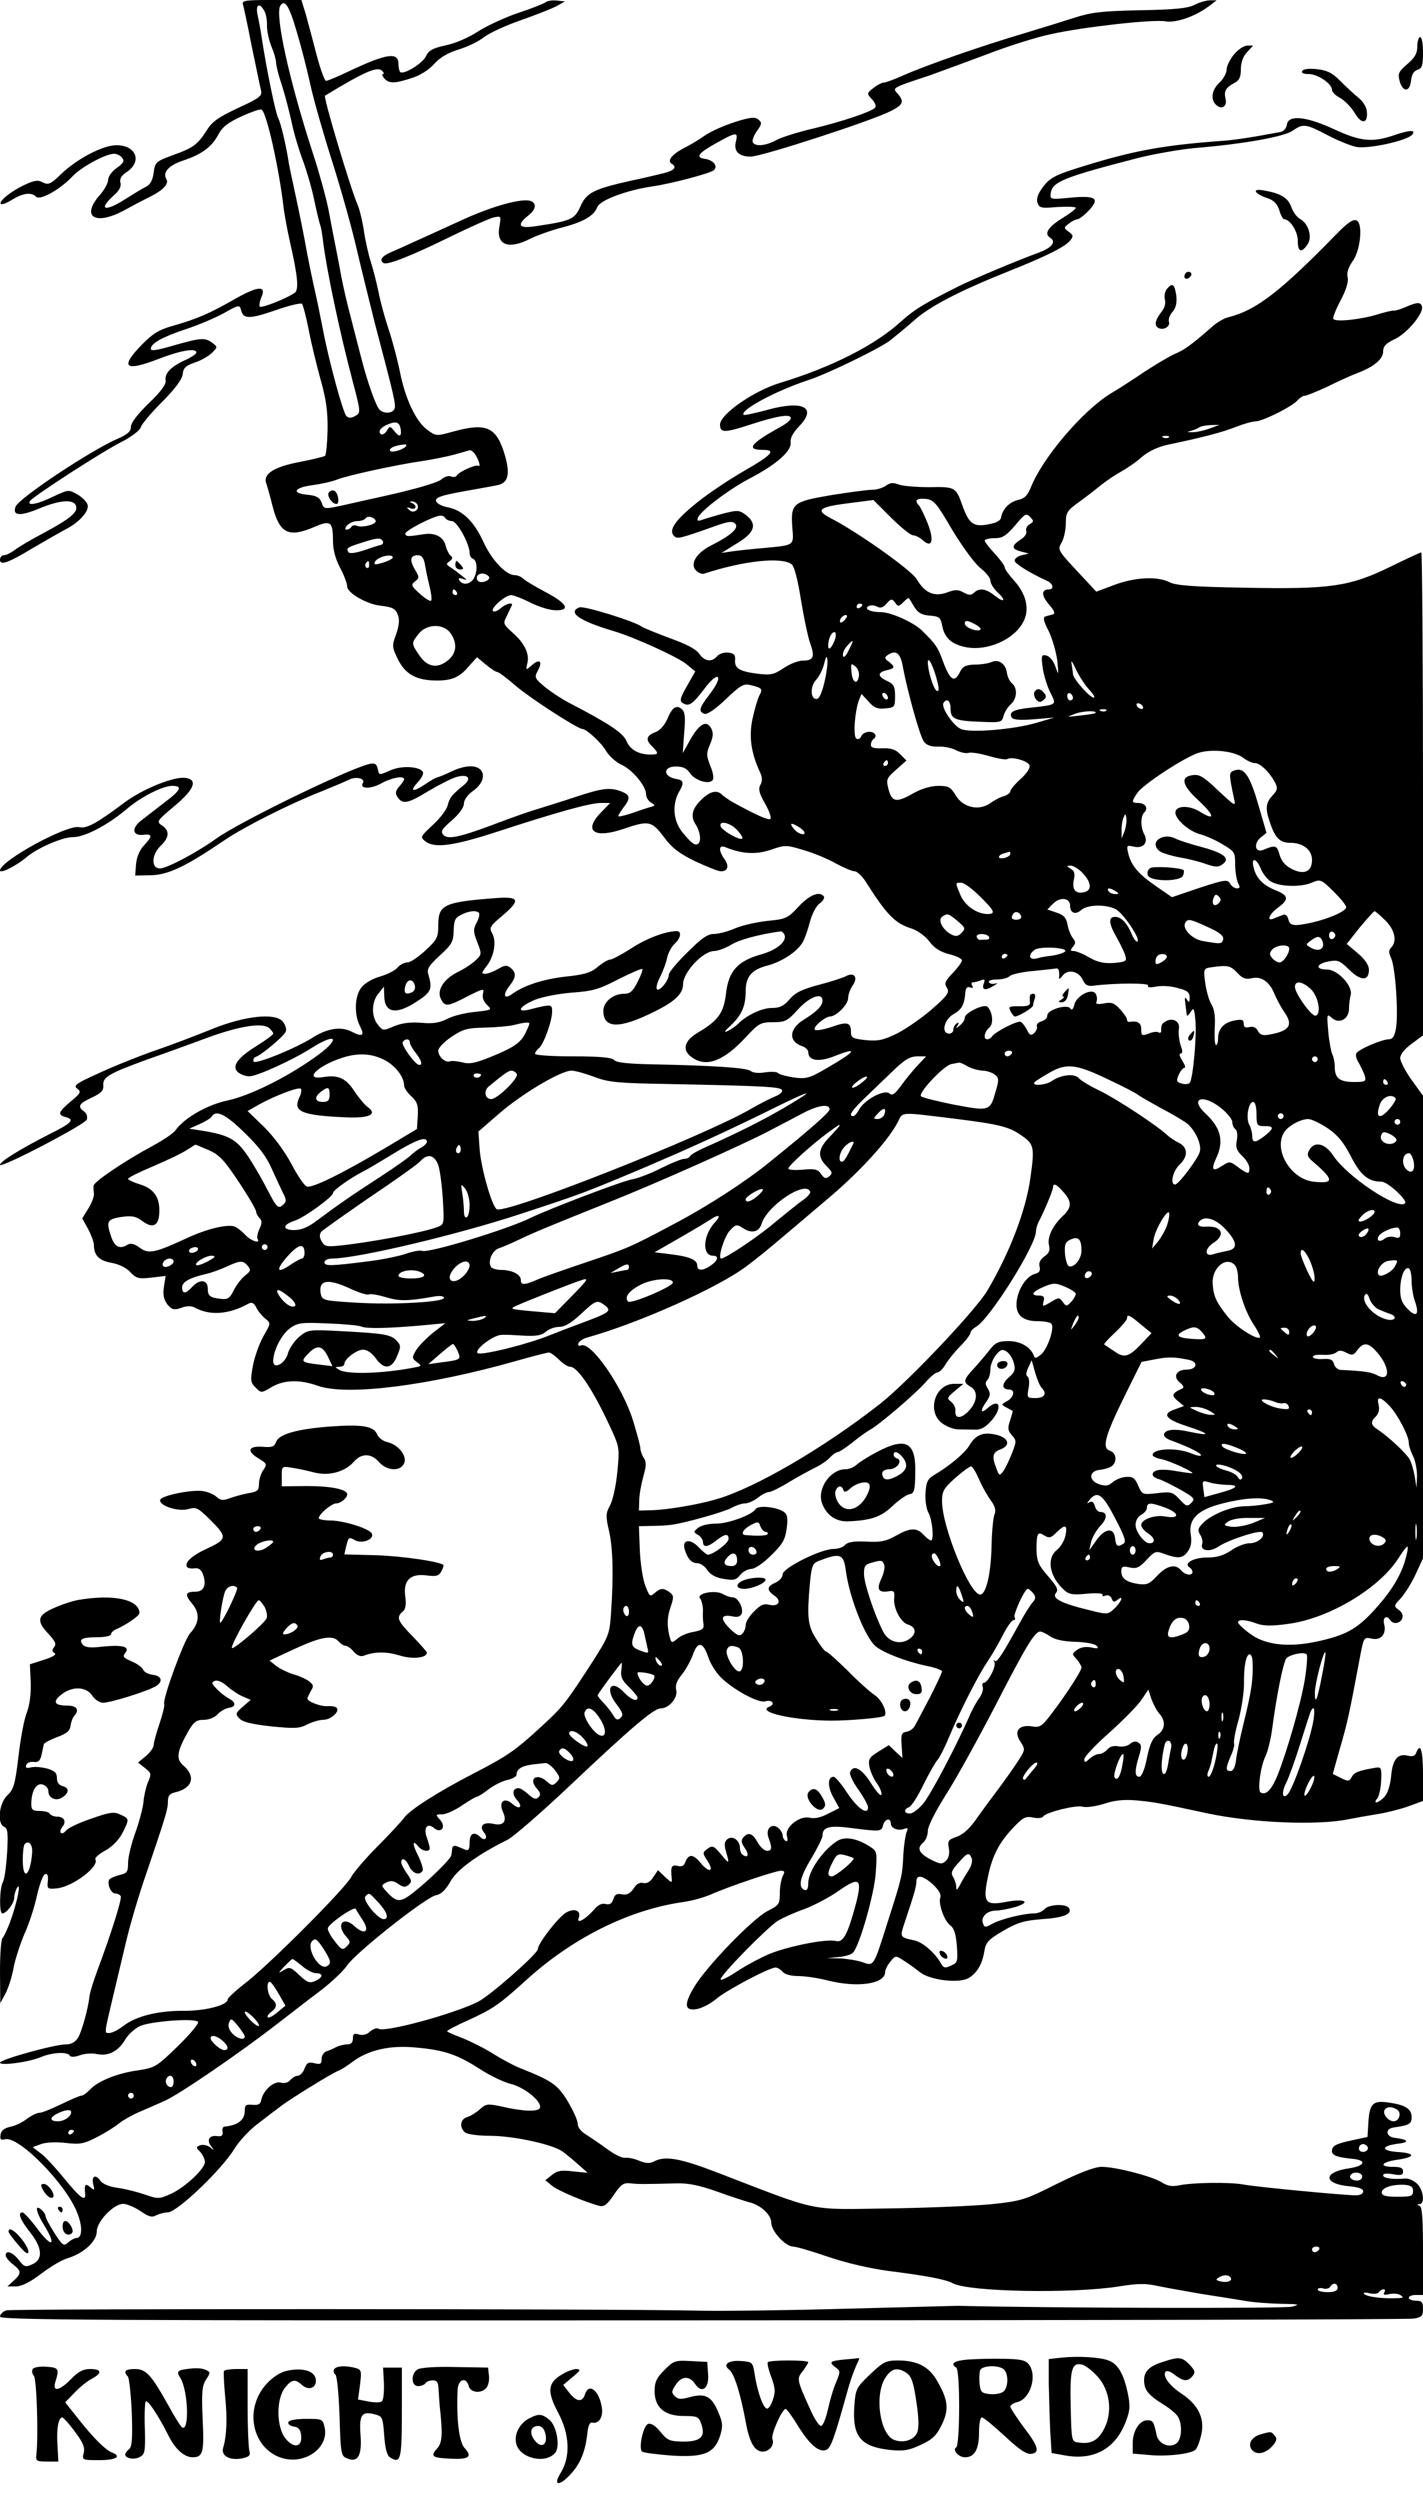 <?xml version="1.0" encoding="UTF-8"?>
<svg xmlns="http://www.w3.org/2000/svg" version="1" width="666.667" height="1170.667" viewBox="0 0 500 878">
  <path d="M85.4 1.7c.3 1 1.7 7.6 3.1 14.8 1.5 7.1 2.9 14 3.2 15.2.5 2-.4 2.7-8 6.2-6.8 3.2-9.1 4.7-11 7.8-3.3 5.1-4.7 6.2-12 8.8-5.9 2.2-6.2 2.4-6.7 6.1-.3 2.5-1.2 4.2-2.5 4.9-1.2.5-4.4 2.5-7.1 4.2-7.4 4.8-10.2 4.2-4.5-1 2-1.7 2.8-3.2 2.4-4.6-.3-1.3.3-2.4 2.1-3.6 5.7-3.7 3.5-9.5-3.5-9.5-4.8 0-13.9 4.8-19.5 10.2-3.6 3.5-4.4 3.8-6.3 2.9-1.7-1-3-.8-6.4.8-4.8 2.2-9.3 5.9-8.4 6.7.3.4 2.1-.3 4-1.5 3.8-2.3 6.7-2.7 8.4-1 1.4 1.4 8.5-2.6 12.8-7.2 3-3.2 11.6-7.9 14.6-7.9.9 0 2.2.6 2.8 1.4.9 1.1.6 1.8-1.9 3.6-1.7 1.2-3 3-3 4.2 0 1.1-1.4 3.6-3.1 5.5-6.5 7.5-1.4 10.6 8.7 5.2 3.2-1.8 7.5-4 9.5-5 4.2-2.1 6.3-4.4 5.4-5.9-1.5-2.4.7-4.9 5.8-6.6 6.6-2.2 10-4.7 12.4-9.1 1.4-2.7 3.3-4.2 8.1-6.4 3.5-1.6 6.7-2.7 7.1-2.4 1.8 1 6.1 20.5 7.7 34 .3 2.7 1.4 8.6 2.4 13 2.5 10.9 3.1 16.2 1.6 17.3-2.6 1.9-11.6 5.5-12.3 4.9-.3-.4-.1-1.8.5-3.2 2-4.4-1.2-4.1-9.6.7-8.6 4.9-12.9 6.8-21.7 9.3-4.7 1.3-7 2.8-10.7 6.6-7.8 8-5.9 9.5 5.8 5 7.7-3 13.4-4 13.4-2.3 0 .5-1.8 1.7-4 2.7-4.9 2.2-7.3 4.7-6.8 7.2.2 1.3-1.8 4-6 8-3.9 3.8-6.2 6.8-6.2 8.2 0 1.6-1.2 2.7-4.7 4.2-9.3 4-34.6 20.8-35.8 23.8-1.3 3.2 1.5 3.5 8 .8 7.4-3.1 12.3-3.5 13.2-1.1.8 2.2-1.9 4.5-11.2 9.5-4.4 2.3-9.1 5.1-10.4 6.1-1.3 1-3 1.8-3.7 1.8-.8 0-1.4.7-1.4 1.6 0 2.1 2.9 1.1 11.5-4.1 3.9-2.3 8.8-5.1 11-6.3 5.1-2.5 8.8-6.5 8.3-8.8-.2-1-1.7-2.6-3.5-3.7-3.2-1.8-3.2-1.8-8.6.7-5.5 2.7-9.3 3.4-8.2 1.6 1-1.6 25.4-17.4 32.2-20.8 3.5-1.8 6.4-4 6.8-5.2.3-1.1 3.7-5.1 7.5-8.9 4.5-4.5 7-7.9 7.2-9.7.2-2.2 1.1-3 4.3-4.1 2.2-.7 4.9-2.3 6-3.4 2-2 2-2 .1-3.5-2.6-1.9-4-1.8-13.5.9-5.8 1.7-8.1 2.1-8.1 1.2 0-1.9 3.9-4.1 12.6-7 4.3-1.4 10.3-4 13.2-5.6 5.1-2.9 5.4-2.9 5.9-1 .8 3.2 2.9 3.2 12 .1 4.8-1.7 9-2.7 9.4-2.3.4.5 1.5 4.6 2.4 9.3.9 4.7 2.8 12.5 4.2 17.5 1.9 6.7 2.5 11.1 2.4 17.5-.1 4.6-.5 8.7-.9 9.1-.4.3-4.5 1.3-9.2 2.2-8.9 1.7-12.8 4.3-11.4 7.6.3.9 1.3 4.3 2.1 7.6 2.5 9.9 5.6 11.5 14.9 7.5 5.6-2.4 6.4-1.8 6.4 5.1 0 3 .9 6.3 2.5 9.3 1.4 2.6 2.5 5.6 2.5 6.6 0 2.2 6.7 6.1 11.5 6.7 4.5.5 5.5 1 6.4 3.5.5 1.5.3 3.7-.7 6.5-1.5 4.1-1.5 4.5.6 8.8 2.6 5.3 6.5 7.5 13.7 7.5 5.5 0 8.1-1.2 11.5-5.3l2.6-2.9 3.1 2.6c1.7 1.4 3.5 2.6 4 2.6s3.6 2.3 6.8 5.1c5.1 4.3 21.5 14.9 23.1 14.9 1.4 0 6.7 4.8 8.4 7.8 1.1 1.8 3.5 3.9 5.2 4.7 3.8 1.6 8.8 7.5 8.8 10.4 0 1.1.8 2.4 1.8 3 1.4.8 1.5 1 .2 1.4-.8.2-3.7 1.1-6.4 2.1-2.7.9-5.1 1.5-5.3 1.3-.2-.2.6-1.5 1.7-3 2.6-3.3 2.5-4.5-.6-5.7-4-1.6-6.9-1.2-16.2 1.9-4.8 1.6-10.7 3.4-13.2 4.2-2.5.7-8.5 2.8-13.5 4.7-13.7 5.2-18.2 6.2-19.7 4.4-1.1-1.2-.5-2.1 3-5.1 2.5-2.2 4.2-4.5 4.2-5.8 0-1.3 1.2-3 2.9-4.3 3.5-2.4 4.7-5.5 3.1-7.5-1.7-2-5.7-1.8-10.5.5-2.2 1.1-4.4 1.9-4.8 2-.4 0-2.4 1.1-4.4 2.5-4.4 2.9-5.5 2.5-2.4-.9 1.3-1.4 2-2.9 1.7-3.5-1.2-1.9-7.1-2.3-11.1-.7-4.6 2-4.2 2-4.8-.5-.4-1.7-1.1-2-2.9-1.6-7.3 1.7-45.6 20.3-53.8 26.2-6.8 4.9-17.4 10.5-19.8 10.5-3.2 0-3-4.9.3-8 3-2.9 3.2-5.3.4-7.1-2-1.4-1.8-1.6 4.5-6.9 6.9-5.8 8.2-9.2 3.8-9.8-4-.6-14.9 3.8-21.4 8.6-10 7.5-13.4 9.3-16 8.7-4.2-1-27.7 11.8-27.8 15.2 0 1.3 5.9-1.7 9.5-4.8 3.7-3.1 12.4-6.9 16.1-6.9 4.1 0 11.9-4 18.6-9.6 5.2-4.5 12.9-8.4 16.3-8.4 3.8 0 3.1 1.5-2.8 5.9-2.8 2.2-6.5 5-8 6.2-3.6 2.7-3.2 5.5.6 5.1 3.3-.4 3.4.4.3 3.7-1.5 1.6-2.6 4.1-2.8 6.6l-.3 4 5-.1c6.4 0 12.5-2.9 26.5-12.4 6.9-4.7 23.5-13 33.8-17 4.2-1.7 8.7-3.6 9.9-4.2 2.4-1.2 5.8-.4 4.8 1.2-1.3 2.1 2.8 2.2 6.5.1 3.6-2 8-2.8 8-1.4 0 .3-.8 1.5-1.7 2.5-1.3 1.5-1.5 2.3-.7 3.6 1.8 2.8 3.6 2.5 10.8-1.9 3.7-2.2 8.2-4.5 9.9-5 4.1-1.2 5.6.4 2.7 2.8-4.2 3.4-5 4.4-5.7 7.1-.3 1.5-2.7 4.6-5.2 6.9-4.5 4.2-4.5 4.3-2.6 5.8 3.2 2.5 9.9 1.6 25.5-3.5 20.2-6.6 32.3-10 36.1-10h3.3l-3.3 3.4c-6.3 6.5-2.3 9.3 8.3 5.6 8.6-2.9 9.6-2.7 13.9 3 2.8 3.8 5.3 5.7 11 8.5 4.1 1.9 8.1 3.5 9 3.5 2.4 0 3-1.8 1.3-4.2-2.2-3.1-2.1-5.2.2-4.3 5.8 2.4 10.7 2.7 15.9 1 5.1-1.8 5.5-1.8 11.5 0 3.5 1 8.6 3.1 11.4 4.7 2.8 1.5 5.8 2.8 6.7 2.8.8 0 2.4 1.5 3.6 3.2 7.7 12.2 10.6 15.1 16.4 16.9 2.1.7 4.8 2.6 6.3 4.6 1.7 2.3 3.8 3.6 6.9 4.4 2.5.6 4.5 1.6 4.5 2.2 0 .6-1.5 2.6-3.2 4.4-2.7 2.8-3.1 3.6-2.1 5.2s.4 2.6-5.1 7.4c-3.4 3-8.9 6.8-12.1 8.5-5.1 2.5-6.8 2.9-11.2 2.5-4.7-.5-5.3-.8-5.3-2.9 0-3.4-1.4-3.7-6.9-1.7-2.8.9-5.4 1.4-5.8.9-.8-.8 3.5-4.5 5.3-4.6 2.2 0 6.4-4.2 6.4-6.4 0-1.2.7-3.2 1.6-4.5 2-2.8.6-4.8-2.3-3.3-1.1.6-5.4 2-9.7 3.1-5.9 1.6-8.2 2.7-10.2 5.1-2 2.3-3.4 3-6.2 3-3.5 0-8.8 2.5-11.9 5.6-.8.8-2.4 1.9-3.6 2.5-1.5.7-1.2.1 1.1-2 3.8-3.6 5.2-6.8 5.2-11.9 0-5.2 2.1-7.7 7.7-9.1 5.2-1.4 10.6-5 12.4-8.3.7-1.2 1.8-4.4 2.5-7.1.7-2.7 2.2-5.6 3.4-6.4 1.1-.8 1.8-1.9 1.5-2.4-1.4-2.1-5-.7-8.9 3.5-3.8 4.1-4.5 4.4-10.8 5-3.7.4-8.8 1.5-11.4 2.6-2.5 1.1-5.9 2-7.5 2-2.3 0-4.4 1.5-9.4 6.5-3.6 3.5-6.5 7-6.5 7.8 0 1.9-3 5.8-4.1 5.2-.5-.4-.1-2.2 1-4.3 1-2 2.2-5.1 2.5-6.8.4-1.8 1.6-4 2.7-5 2.1-1.9 2.5-4.4.7-4.4-4.1.1-10.5 2.5-15.9 6-3.4 2.2-6.8 4-7.5 4-.7 0-2.6 1.1-4.3 2.5-2.4 2.1-4.7 2.8-11.5 3.5-7.8.9-14.6 3.1-18.8 6.2-2.7 1.9-3.2.2-.9-2.8 2.5-3.2 2.6-4.7.5-6.5-1.3-1-2-1-4.4.4-1.5.9-3.6 1.7-4.5 1.7-1.4 0-1.4-.3.4-2.6 2.7-3.4 3.6-8.6 2.1-11.5-1.2-2.1-.9-2.6 3.4-6.2 6.6-5.6 6.2-6.9-2.1-6.3-18.3 1.4-20.3 2.3-20.3 9.5 0 4.2-.4 5.1-4.5 8.9-2.5 2.3-5.3 4.2-6.3 4.2-1.1 0-2.7.8-3.6 1.9-.9 1-3.7 2.4-6.2 3.1-2.5.7-5.4 2.4-6.4 3.8-2.4 2.9-2.6 9.5-.6 13.4 1.8 3.5 1.1 4.1-2.7 2.2-3.7-2-8.5-1.3-13.5 1.8-6.4 4.1-20.7 9.8-21.1 8.6-.2-.7.1-1.4.7-1.6 2-.6 10.1-7.4 10.6-8.9.4-.9-.2-2.5-1.1-3.6-2.8-3.1-13.4-1.9-24.8 2.7-4.9 2-14 5.5-20.2 7.6-6.2 2.2-15.2 5.8-20 8.1-7.6 3.4-8.6 4.2-7.2 5.2 1.5 1.1 1.3 1.6-2.2 4.5-4.4 3.7-4.8 4.7-1.9 5.5 3.4.9 2.3 2.1-5.8 6.1C7.6 403.3 0 407.9 0 409.1c0 1.4 29.8-14.1 30.5-15.9.3-1 0-2.1-.9-2.8-2.5-1.8-1.9-2.8 2.6-4.9 3.4-1.6 4.2-2.5 4.1-4.2-.3-3 1.7-4.2 15.7-9.3 6.3-2.2 15.9-5.7 21.3-7.7 11-4 18.9-5.2 21.2-3.3.8.7 1.5 1.6 1.5 2 0 .4-2.7 2.4-6.1 4.5-6.6 4.1-8.7 7.2-6.1 9.2.9.7 2.6 1.3 3.8 1.3 2.7 0 15.2-5.7 21.8-9.9 9.5-6 10.3-3.1 1 3.4-10.2 7.2-22.9 13.4-30.5 15-7.1 1.5-15.1 6.1-18.2 10.4-.6 1-4.3 3.5-8.2 5.6C44 407.6 33 415 32.9 416.4c-.1.6 0 1.9.1 2.9.1.9-.8 3.3-2 5.2l-2.1 3.4 2.1 3.8c1.1 2.1 2 4.6 2 5.6 0 3.6 1.9 5.5 6.2 6.2 2.6.5 5.2 1.7 6.6 3.3 2.1 2.2 2.9 2.4 7.4 1.9l5-.6-.6 3.8c-.4 2.9-.1 4.4 1.2 6.2 1.6 1.9 2.3 2.1 4.9 1.2 1.9-.7 3.5-.7 4.7-.1 5.2 2.9 11.9 2.5 18.8-1.3 1.3-.7 2-.4 2.9 1.4.6 1.2 2 2.9 3.1 3.8 2 1.6 2 1.6-.6 6.1-1.4 2.5-3.1 7.1-3.7 10.3-1 5.3-.9 6 .9 7.8 2 2 2 2 5.7-.2 4.4-2.5 9.7-2.7 16.2-.4 10.3 3.6 38.9 0 69.9-8.8 5.6-1.6 10.7-2.9 11.3-2.9.5 0 2.1 1.1 3.5 2.5s3.1 2.5 3.9 2.5c2.8 0 8.6 8.9 15 23.1 2.3 5.1 2.4 6.1 1.6 13.9-.4 4.6-1.6 9.9-2.5 11.6-1.6 2.9-1.6 3.9-.4 9.1 1.4 6.2 1.6 15.8.7 28.7-.5 7.5-.8 8.2-6.3 16.9-9.6 14.8-10.6 16.1-17.9 22.8-9.5 8.8-12.4 10.7-24.2 16.8-12.4 6.4-22.3 12.7-24.3 15.5-.8 1.1-4.9 5.6-9.2 9.9-4.3 4.3-8.5 9.2-9.4 10.9-2 3.9-27.4 29.4-36.6 36.8-3.8 2.9-6.8 5.7-6.8 6.2 0 2-7.7 4-15.1 4-9.2-.1-16.9 1.8-21.4 5.2-1.8 1.4-4.1 2.6-5.1 2.6-1.8 0-1.9.7 1.6-14 1.1-4.7 3.1-13 4.4-18.5 1.3-5.5 4.4-16.1 7-23.5 7-20.6 7.6-22.6 7.6-25.4 0-2 .6-2.7 2.8-3.2 5.8-1.4 7-5.5 2.8-9.2-2.9-2.4-2.5-4.9 1.5-12.1 2-3.4 2.9-4.1 5.5-4.1 1.8 0 3.8-.8 4.8-1.9 1-1.1 2.8-2.1 4-2.3 2.6-.4 2.6-1.9 0-3.3-1.1-.6-3-2-4.2-3.3-1.9-1.9-2-2.3-.7-2.9 1-.3 2.7.4 4.3 1.9 1.5 1.3 4 3 5.5 3.6l2.8 1.2-2.8 2.4c-2.6 2.3-2.7 2.6-1.1 4.2 1.1 1.2 4.6 2 11.1 2.7 8.1.8 9.9.8 12.7-.7 1.8-.9 4.3-1.6 5.6-1.6 2.5 0 5.7-2.7 4.8-4.1-.3-.5-1.7-.8-3.2-.7-2.5.2-7.2-1.6-7.2-2.7 0-.3.6-1.4 1.2-2.6 1.1-1.7 1-2.2-.7-3.5-1.1-.8-3.5-1.9-5.5-2.4-1.9-.6-4.6-1.9-5.9-2.9l-2.4-1.9 8.8-4.1c9.3-4.3 13.5-5 15.5-2.6.7.8 1.8 1.5 2.4 1.5.6 0 2 .9 2.9 2.1 1.2 1.3 2.4 1.8 3.5 1.4 3.8-1.5 8-1.5 12.6-.1 4.5 1.4 9.6.9 9.6-1 0-.3-2.3-2.9-5-5.7-5.3-5.4-5.9-6.7-3.5-8.7 1-.8 1.3-2.4.9-5.3-.8-5.7 1.8-8.2 7.6-7.4 3.3.4 4.2.2 5.1-1.5.6-1.1.9-2.1.7-2.2-1.5-1.2-14.4-3.1-23.6-3.4l-11.2-.3.6-2.7c.9-3.5.9-3.5 3.3-2.2 2.4 1.2 6.5-.3 5.8-2.3-.5-1.7-9.5-4.6-14.4-4.7-2.4 0-4.3-.4-4.3-.8 0-1.4 4.5-5.2 6.1-5.2 1.6 0 3.9-1.9 3.9-3.2 0-1.8-5.9-2.9-14.2-2.9l-8.8.1v-3.6c0-3.5 0-3.5 3.8-2.9 2 .3 5.6 1.1 7.9 1.7 5 1.2 10.5-.3 13.6-3.8 2.7-3.1 6.1-3.1 8.9.1 2.6 3 7.3 3.4 8.7.6 1.4-2.5-1.8-6.7-5.7-7.6-1.5-.3-3.2-1.5-3.7-2.8-1.3-2.9-5.3-3.5-16.6-2.7-11.7.9-17.9 2.7-18.9 5.4-.6 1.7-1.4 2-4.9 1.7-5-.3-5.5 1.6-1.1 4.2 2.8 1.7 2.9 2 1.5 4-.8 1.2-1.5 3.3-1.5 4.8 0 2.3-.5 2.8-3.7 3.3-2.1.4-5 1.2-6.6 1.8-2.2.8-3.1.8-4.5-.4-.9-.9-3-1.8-4.7-2.1-3.8-.7-14.7 1.5-15.2 3-.7 2 6.2 4.3 9.8 3.3 2.8-.8 3.4-.5 7.3 3.3 6.5 6.4 6.5 7.2-.1 10.3-5.6 2.5-8.6 5.1-7.6 6.7.3.4 1.4.7 2.6.5 1.5-.2 2.4.4 3.1 2.3 1.2 3.6.2 5.9-2.7 5.9-3.6 0-3.9 1-1.2 4.2 2.8 3.3 2.6 6.8-.7 10.4-2.1 2.3-9.8 23.2-9.1 24.9.2.6-.6 3.7-1.7 7-1.1 3.2-2 6.5-2 7.4 0 .8-1.2 2.5-2.7 3.8l-2.8 2.3 2.4 1.9c2.3 1.8 2.4 2.1 1 5.2-.7 1.9-1.4 5-1.5 6.9-.2 1.9-1.4 6.6-2.8 10.5-1.4 3.8-2.6 8.7-2.6 10.7 0 3.2-.3 3.7-3 4.3-1.6.4-3.2 1.1-3.6 1.6-.9 1.5.6 4.9 2.1 4.9.8 0 1.6.4 1.9.9.6.8-3.5 13.6-8.1 25.9-1.3 3.5-2.6 7.5-2.8 9-.6 5.1-2.8 12.7-4.1 14.9-1 1.5-2.4 2.3-4.2 2.3-3.7-.1-23.2 5.3-23.2 6.4 0 1.2 10.4-.2 14.5-2 3.9-1.6 9.1-1.9 10-.5.3.6 1.7.6 3.6-.1 1.6-.6 4.3-.8 6-.4 4 .8 7.5-1 9.9-5.1 1.1-1.9 3.5-4 5.3-4.8 4.2-1.7 19.4-2.8 20.3-1.4.3.6-2.9 4.4-7.2 8.6-7.4 7.2-8 7.5-13.9 8.4-7.3 1-14.2 3.8-16.9 6.8-1.1 1.1-2.4 2.1-3 2.1-.6 0-3.8 1.4-7.1 3s-6.7 3-7.6 3c-.9 0-2.9 1-4.4 2.1-1.5 1.2-4.1 2.5-5.8 2.8-2.2.5-3.3 1.3-3.5 2.8-.3 1.7.1 2 1.6 1.6 4.8-1.2 21.6 15.9 25.4 26 1.9 4.9 1.7 8.7-.4 8.7-.6 0-1.9.7-2.8 1.5-1.6 1.5-2 1.2-4.9-3.3-1.7-2.7-3.1-5.3-3.1-5.9 0-.6-.7-1.6-1.5-2.3-2.4-2-1.9.8 1 5.5 4.4 7.1 2.9 8.2-2.1 1.6-2.5-3.4-5-6.1-5.5-6.1-1.8 0-.8 2.6 2.6 6.9 4.4 5.5 4.7 9.6.9 11.3-2.4 1.1-2.9 1-4.8-1.5-2.2-2.8-4.6-3.6-4.6-1.6 0 .6 1.1 2 2.5 3.1 3.1 2.4 3.1 3.2.3 5.8l-2.2 2h3c1.9 0 5-1.5 8.9-4.5 3.3-2.5 7.4-4.9 9.2-5.4 5.5-1.6 10.3-5.9 10.3-9.4s5.9-9.7 9.3-9.7c1.2 0 3.9 1.1 6 2.5 2.9 2 4.1 2.4 5.6 1.5 1.1-.5 2.9-1 4-1 3.3 0 19-15 23.5-22.4 1.6-2.6 5.2-6.5 8-8.6 2.8-2.2 6.4-4.9 8-6.1 3.3-2.6 18.4-11.9 20.6-12.7.8-.3 2.9-1.6 4.6-2.9 5.8-4.4 13.4-6.1 22.6-5.2 10 .9 14.4 2.4 22.5 7.6 3.4 2.2 8.3 4.6 10.9 5.2 4.9 1.3 10.9 6.2 10.1 8.4-.5 1.4-5.8 1.3-13.5-.5-4.8-1-5.4-1-7.5.9-1.2 1.1-3.2 2.4-4.5 2.8-2.5.7-2.9 3.6-.8 5.4.8.7 4.8 1.2 9.2 1.2 8.2.1 21.4 3 24.9 5.4 1.1.8 3.6 2.8 5.5 4.5l3.5 3.1-5.1-.5c-4.1-.5-5.6-.3-7.4 1.2l-2.4 1.9 2.2 1.8c2 1.8 12.1 6 16.8 7.2 1.7.4 2.8-.5 5.1-3.9 2.5-3.7 3.4-4.3 5.9-4 2.8.3 4.4.3 16.2 0 4.2-.1 8 .7 14.2 2.9 4.7 1.7 9.7 3.3 11.1 3.7 4.1.9 7.9 4.4 7.9 7.2 0 3 5 8.4 7.7 8.4 1 0 6.5 1.6 12.3 3.6 6.5 2.2 14.7 4.1 21.5 5 12.7 1.6 19.8 2.9 22.3 4.3 5.7 3 41.8 3.7 58.3 1.1 6.8-1.1 9.6-1.1 14-.1 2.9.6 9.7 1.8 14.9 2.7 5.2.8 12 1.9 15.1 2.4 3 .6 8.9 1 13 1.1 6.4.1 6.9.2 3.9 1-2.6.7-85.4.5-117.5-.3-.5 0-17.9.5-38.5 1-20.6.6-44.5.9-53 .7-30.8-.7-240.7-.7-242.8-.1-1.2.4-2.2 1.4-2.2 2.2 0 1.2 32.9 1.4 246.8 1.3 135.7 0 248.2-.3 250-.6 2.7-.5 3.2-.9 3.2-3.4 0-2.4-.4-2.9-2.5-2.9-1.4 0-2.5-.5-2.5-1 0-.6 1.1-1 2.5-1h2.5v-15.4c0-11.4-.3-15.6-1.2-15.9-1-.4-1-.6 0-.6 1.9-.1 1.4-4.9-.8-7.1-1.2-1.2-3.1-2-4.3-1.9-4.3.4-7.7-.1-7.7-1.1 0-.7 1.3-.8 3.5-.4 2.8.5 3.5.3 3.5-1 0-1.2-.9-1.6-3.5-1.6-5.2 0-4.2-1.7 1.5-2.5 6.3-.9 6.5-2.3.3-2.7-6.1-.4-6.2-2.1-.3-2.9 4.5-.5 4-1.5-1-2.1-3-.4-3.4-3.1-.5-3.6 5.8-.8 6.5-1.3 6.5-3.7 0-2.9-2.3-4.3-8.2-5.1-5.4-.8-6.6.4-7 7.1l-.3 5-5.1 1.1c-6.1 1.3-7.4 2-7.4 3.9 0 1.5 2.1 2.2 7.4 2.7 5 .5 4.1 2.5-1.3 3.3-9.2 1.3-9.3 5.4-.2 6.3 3.4.3 5.1.9 5.1 1.8 0 .8-1 1.4-2.5 1.4-4.1 0-34.8-2.9-39.6-3.8-5-.9-17.8-.7-22.7.3-2.3.5-4 .2-5.9-1-3.2-2.1-16.1-5.5-21.2-5.5-2.4 0-7.5 1.9-15.6 5.9-11.3 5.7-12.6 6.1-23 7.2-6 .6-22.2 1.3-36 1.5-29.1.4-23.8 1.5-60.2-12.5-13.2-5.1-18.6-6.1-22.5-4-1.5.8-2.8.7-5.1-.2-1.8-.8-4-1.2-5-1.1-1 .2-3.7-1.1-6-2.8-2.3-1.7-5.7-4-7.4-5.1-2.1-1.2-3.3-2.7-3.3-4 0-1.2-1.6-4.7-3.5-7.9-3.6-5.9-5.5-7.2-16.8-11.7-2.3-.9-6.5-3.2-9.4-5-2.8-1.8-7.6-4.2-10.5-5.4-2.9-1.1-5.5-2.2-5.7-2.5-.2-.2 3.1-2 7.4-3.9 8.8-4 10.9-5.5 20.4-14.1 16.4-14.9 36.2-24.7 55.1-27.4 3.1-.4 7.7-1.7 10.1-2.8 6.1-2.7 22.4-8.2 24.3-8.2 1.3 0 1.5.4.6 1.9-.5 1.1-1 3.8-1 6 0 3.8-.3 4.2-4.2 6.2-5.2 2.6-21.4 19.3-25.8 26.6-3.9 6.4-3.5 8.8 1.2 7.8 1.8-.4 4.7-2 6.5-3.5 3.3-2.9 18.6-11 20.8-11 .7 0 1.8.7 2.5 1.5.8.9 2.9 1.5 5.6 1.5 2.4 0 6.9.7 10.1 1.5 10.5 2.7 20.3 1.3 20.3-2.9 0-.8.8-2.4 1.8-3.6 1.8-2.3 1.9-2.3 4.8-.4 1.6 1 4.1 2.8 5.6 4 3.6 2.9 14 4.1 17.3 2 3-1.9 4.7-5 5.4-9.5.5-3 1.5-4 6.6-7 5-2.9 7.3-3.6 13.7-4.1 7.6-.5 10.7-1.8 9.4-3.9-1-1.6-7.2-1.3-8.6.4-.7.8-2.3 1.5-3.7 1.5-3.6 0-11.4 1.9-14.6 3.6-2.4 1.4-2.8 1.4-3.3-.1-.9-2.2 1.4-4.5 4.5-4.5 1.4 0 4.6-.6 7-1.3 5.7-1.8 3-3-3.7-1.7-6.9 1.3-7.9 0-6.2-8.2 1.5-7.8 3.9-12.5 9-17.9 3.4-3.6 4.4-4.1 6.9-3.6 1.7.4 3.3.2 3.6-.3.9-1.5 11.3-4.1 13.8-3.5 1.3.4 4.7-.1 7.6-1 3.6-1.2 6.9-1.6 11.4-1.2 6.4.6 8.5 1 24.7 4.5 15.9 3.4 38.9 4.4 49.9 2.1 2.5-.5 7.1-1.3 10.2-1.8 3.1-.5 7.9-1.7 10.7-2.7l5.2-1.9v-9.2c0-8.6-.9-11.6-2.4-7.7-.4 1.1-1.3 1.4-2.9 1-3.6-.9-5.4 1.3-5.9 7.2-.3 3.1-1.2 6-2.3 7.2-2.1 2.3-4.4 2.8-2.5.5.6-.8 1.2-3.6 1.3-6.2.2-4.3 0-4.8-1.8-4.5-6 1-7.6 1.6-8.5 3.2-.9 1.7-1.3 1.7-3.9.4l-2.8-1.4 1.9-6.8c3.4-11.8 3.5-12.1 7.8-35 1.2-6.2 1.3-6.3 4-5.7 3.3.7 5.3-1.7 4.3-5.3-.5-2.2 1-3.1 2.2-1.2 1 1.6 3.5 1.2 4.2-.6.4-1.1-.1-2.2-1.2-3-1.8-1.3-1.8-1.5.7-4.1 1.4-1.6 3.8-5.3 5.2-8.4l2.6-5.6V384.8l-4-5.5c-2.2-3.1-4-6.6-4-7.7 0-1.3 1.6-3.3 4-5l4-3v-84.8c0-46.6-.3-84.8-.6-84.8s-5.3 2.3-11 5.1c-14.2 6.9-20.8 7.9-51.2 7.3-18-.3-24.1-.8-26.2-1.9-4.3-2.2-12.1-1.8-19.4.9l-6.4 2.4-3.8-4.1c-10.2-10.9-9.9-10.4-8.3-13.3.8-1.5 1.4-4.5 1.4-6.7 0-3.7.5-4.4 4.5-7.3 2.5-1.8 6-4.5 7.8-6 1.9-1.5 5-3.6 7-4.7s5.4-3.4 7.4-5.2c2.5-2.1 5.7-3.6 9.5-4.4 11.6-2.4 18.9-4.3 23.6-6.2 2.6-1 5.7-1.9 6.8-1.9 2.5 0 13.1-5.3 14.8-7.4.8-.9 1.9-1.6 2.5-1.6.7 0 4.3-1.5 8.2-3.3 3.8-1.9 8.5-4 10.4-4.7 5.8-2.2 9-4.9 9-7.6 0-1.8 1-2.9 4.3-4.4 4.4-2.2 10.2-9.3 9.3-11.5-.5-1.5-1.8-1.4-6.1.5-1.6.7-3.4 1.2-3.9 1.1-.4-.1-2.9.5-5.5 1.3-5.8 1.8-14.9 2.8-15.6 1.6-.3-.4.9-3.4 2.6-6.6 2-3.8 2.8-6.6 2.4-8.1-.3-1.5.2-3.3 1.6-5.3 3-3.9 3.9-13.7 1.5-14.6-1.2-.5-3.2.9-6.9 4.7-19.8 20.3-28.2 26.8-38 29.3-1.5.3-3.9 1.7-5.5 3.1-7.2 6.3-10 8.4-13.2 9.7-1.9.8-6.8 3.7-10.9 6.4-4 2.7-9.4 6.2-12 7.7-9.8 6.1-23.8 22.5-27.9 32.9-1.1 2.7-2.2 3.9-4.2 4.3-3.2.7-5.6 3.1-6.2 6-.2 1.4-1.5 2.1-4.8 2.7-5.1.9-6.6-.3-9-7.1-2.1-6-2.6-6.2-11.4-6-4.5 0-9.3-.4-10.7-.9-2.1-.8-3.1-.7-4.5.3-1.1.8-3.2 1.5-4.9 1.5-1.6 0-8.2.9-14.5 1.9-13.5 2.3-14.2 2.9-13.6 11.3.5 6.6 1 6.2-10.4 7.3-3.6.3-8.3.8-10.5 1.1l-4 .6 5.5-3.4c6.3-3.8 7.2-6.8 3-10-2.3-1.7-2.9-1.7-8-.4-3 .8-6.3 1.8-7.4 2.2-1.4.5-1.7.3-1.4-.7.7-2.3 11.1-10.2 18.3-13.9 9.2-4.8 14.7-9.6 14.3-12.6-.2-1.5.8-3.4 3-5.7 6.4-6.6 1.4-9.2-11-5.8-4.4 1.2-8.2 2-8.5 1.8-1.5-1.6 11.4-8.5 22.7-12.2 6.5-2.1 23.6-10.4 28.3-13.6 1.7-1.3 5.6-4.5 8.6-7.1 5.5-5.1 15.9-10.5 33.9-17.7 12.8-5.1 19.4-8.4 21.2-10.6 1.2-1.5 1.2-1.9-.5-3.1-1.8-1.4-1.8-1.4.1-2.9 1-.8 2.4-1.5 3-1.5.5 0 2.3-1.3 3.8-2.9 4.2-4.4 2.8-5.5-6.1-4.7-7.3.7-7.4.7-7.1-1.6.6-4 4.7-5.6 30.6-12.3 5.6-1.4 14.6-3 20-3.5 17-1.4 31.5-4 34.4-6.1 3.7-2.6 4.7-2.4 12.3 1.6 3.6 1.9 8.1 3.7 10.1 4.1 4.2.8 17.9-2.2 19.6-4.3 1.5-1.8-.9-1.7-6.7.3-7.4 2.5-11.6 2-20.5-2.1-9.8-4.6-16.3-5.3-16.8-1.8-.2 1.4-1.2 2.5-2.5 2.7-10.2 1.9-16 2.8-20.7 3.1-21.5 1.6-31.8 3.6-51.6 9.9-6.6 2.1-8.7 3.3-10.8 6.1-1.9 2.5-2.5 4.2-2.1 5.6.7 2 1.3 2.1 7.1 1.6 3.5-.2 6.4-.1 6.4.3s-2.2 2.1-5 3.8c-4.8 3-6.2 5.3-4 6.7 2.2 1.4.7 3.4-3.7 5.1-7.7 2.8-23.2 9.3-28.8 12.1-12.3 6.2-15.2 8-19.9 12.2-9.2 8.4-24.5 16.1-42.6 21.6-9.2 2.8-21 11-21 14.6 0 3 1.5 3 11-.1s14.4-3.8 13.8-1.9c-.2.6-1.7 1.8-3.3 2.7-10.8 5.9-12.6 8.2-6.4 8.2 4.8 0 3.1 1.8-7 7.6-5.2 3-12.5 7.9-16.3 11-7.5 6-10 9.6-8 11.6 1.2 1.2 1.7 1.1 15.5-3.8 3.8-1.3 5.1-1.4 6-.5 1.5 1.5-1.4 4.1-8.3 7.6-5.4 2.7-7.7 6.6-5.4 8.9.8.8 2 1.3 2.7 1.1 14-4.6 27.4-6 30.9-3.3.9.8 2.1 5.3 3.2 12.3 1 6 2.4 12.9 3.2 15.2 1.8 5 1.3 6.3-2.5 6.3-1.6 0-4.6 1.2-6.7 2.6-3.4 2.3-4.5 2.6-9.3 2-6.3-.8-8.1-1.9-7.8-4.9.1-1.7-.4-2.3-2.4-2.5-1.4-.2-3.1.4-3.9 1.2-1.8 2.3-4.5 1.9-6.3-.8-1.1-1.6-4.5-3.4-10.4-5.5-4.8-1.8-9.2-3.6-9.8-4-2.2-1.8-20.3-7.4-21.9-6.8-4.4 1.7 0 4.8 11.9 8.3 7.4 2.2 22.1 8.9 25.5 11.5l3.3 2.7-2.9 5.1c-2.4 4.2-2.7 5.3-1.5 6 2.1 1.4 3.4.5 7.6-5 2.3-3.1 4.2-4.6 4.7-4.1.6.6-.4 2.7-2.6 5.7-4 5.2-4.3 6.3-2.1 7.2 1 .3 3.7-1.5 7.5-5.1 5.1-4.9 6.3-5.6 8.7-5 4.1 1 4.4 1.3 3.1 3.7-.6 1.2-1.7 4.9-2.4 8.2-1.3 6.2-.5 11.9 2.6 18.6.9 1.9.9 3.2.2 4.5-.8 1.5-.5 2.9 1.6 6.6 1.5 2.6 2.3 5 1.9 5.4-.6.6-5.2-1.4-13.8-6.2-1.1-.7-2.6-1.7-3.2-2.3-1.7-1.7-4-1.3-6.9 1.4-3.6 3.3-4.3 6.1-2.4 9 1.7 2.6 2.1 6.1.8 6.9-1.1.6-2.2-.2-5.5-4.2-3.2-4-3.6-9.8-1-14.3 1.7-2.9 1.5-3.9-.9-4.3-4.8-.7-5.1-4.4-.3-4.4 2.4 0 3.8.6 4.9 2.3 1.7 2.5 6.4 4.1 7.9 2.6.6-.6.4-2.4-.7-5.1-1.4-3.6-1.5-4.4-.1-7.6 1.1-2.6 1.2-4.1.4-5.6-1.6-3-4.1-1.7-7.2 3.7l-2.8 5 .5-7.1c.5-5.6.3-7.4-.9-8.4-1.9-1.6-3.4-.5-5.1 3.7-.8 1.8-2.5 3.8-3.8 4.3-3.5 1.3-3.9 2.7-1.6 5 2.6 2.6 2.5 3-.4 3-4.2 0-7.2-1.7-8.5-4.8-1.2-2.8-6.1-6.1-20.2-13.4-2.5-1.3-6.3-3.8-8.4-5.5-3.7-3.1-3.8-3.4-2.5-5.8 1.8-3.3.6-4.3-2.1-1.9-2.2 1.9-2.2 1.9-1.6-.7.8-3.3-1-7.1-5.4-10.9-3.1-2.8-3.2-3.1-1.8-5.7.7-1.6 1.5-3.1 1.7-3.6.7-1.4-2.1-.7-4 1-1 .9-2.1 1.3-2.6.9-.9-1 4.4-5.6 6.4-5.6.8 0 3.7 1.1 6.5 2.5 2.7 1.4 6.6 2.7 8.7 2.8 5.9.3 4.6-2.3-3-6.3-3.8-2-7.3-4.1-8-4.8-.7-.7-2-1.2-2.9-1.2-3.1 0-8.1-5.3-10.9-11.4-3.4-7.4-7.3-11.3-12.5-12.4-2.3-.4-4.1-1.4-4.3-2.3-.2-1.2 1.8-1.9 9.5-3.3 5.4-1 10.8-1.9 12-2.2 3.8-.7 4.6-3.7 2.8-10.2-3-10.3-6.4-11.9-18.4-8.6-5.7 1.6-5.9 1.6-8.9-.6-4.1-3-7.8-10.9-9.7-20.5-.9-4.4-2.7-11.2-4-15-1.3-3.9-2.9-9.7-3.5-13-.7-3.3-1.9-8-2.7-10.5-.8-2.5-1.9-7.3-2.4-10.7-.5-3.4-1.5-7.7-2.3-9.5-2.4-5.5-12.1-37.8-11.4-38.2 14-8.5 18.4-10.4 20.1-8.7.6.6.7 1.1.3 1.1-.5 0-.3.7.4 1.5 1.6 1.9 3.7 1.9 9.7-.1 2.9-.9 6.1-2.9 7.9-5 2.1-2.3 4.9-3.9 8.5-5 3-.9 7-2.8 8.9-4.3 1.9-1.5 7.8-4.2 13-6 5.2-1.8 10.9-4.1 12.5-4.9l3-1.7-2.8-.3c-1.6-.2-3.4.1-4 .6-.7.5-4.9 2.2-9.5 3.7-4.5 1.5-10.8 4.4-14 6.4-3.3 2.2-8.1 4.3-11.5 5-4.6 1-6.1 1.8-7 3.8-1.1 2.5-7.9 6.7-9.1 5.6-.3-.4-.6-1.6-.6-2.9 0-4.2-4.2-3.6-16.9 2.4-4.2 2-8 3.6-8.5 3.6-.5.1-2-4-3.3-8.9-1.3-5-3-11.4-3.8-14.3L105.9 0H95.4c-9.6 0-10.5.2-10 1.7zm18.7 8.9c1.5 4.9 3.7 13.4 4.9 18.9 1.2 5.5 4.6 17.4 7.5 26.5 2.9 9.1 6.8 22.8 8.6 30.5 1.8 7.7 4.8 19.8 6.6 27 6.8 25.8 7.5 28.6 6.9 30.1-.7 1.7-4 1.8-5.4.1-1.2-1.5-3.8-8.7-5.9-16.6-.8-3.1-2.6-9.9-3.9-15.1-1.4-5.2-2.9-11.8-3.4-14.5-.5-2.8-1.4-7.5-2-10.5-.6-3-1.8-9.1-2.6-13.5-.9-4.4-3.3-13.1-5.4-19.5-8.2-25.1-13.5-48.8-11.5-52 1.5-2.4 3.1 0 5.6 8.6zM92.9 3.9c.6 1 1 3.4.9 5.2 0 1.9.7 5.1 1.6 7.3.9 2.1 1.6 4.6 1.6 5.6s.9 4.6 2.1 8.1c1.1 3.5 2.6 9.3 3.4 12.9.7 3.6 2.5 9.6 3.9 13.3 1.4 3.8 3.3 10.3 4.1 14.4.9 4.2 1.8 7.9 2 8.3.2.4.7 2.9 1 5.6 1.2 10 5.9 32.3 10.4 49.2 2.9 11.1 2.9 11.2.9 12.3-1.4.8-2.3.8-3.1 0-1.2-1.2-6.2-19.6-8.2-30.2-.8-4.2-2.1-10.5-2.9-14-.8-3.5-2.5-11.6-3.6-17.9-1.2-6.3-2.9-14.4-3.7-18-.8-3.6-1.6-7.4-1.8-8.6-.9-6-2.8-14.1-3.7-15.8-1-1.8-4.2-17.6-5.8-28.1-.4-2.8-1.1-6.5-1.5-8.3-.8-3.6.7-4.5 2.4-1.3zm47.9 146.9c.4 2.7-.6 2.8-2.4.4-1.3-1.6-1.5-1.6-2.5.1-.5.9-1.5 1.5-2 1.2-1.3-.9-.1-2.5 2.5-3.5 2.9-1.2 4-.7 4.4 1.8zm284.2-.3c-1.9.7-4.6 1.3-6 1.3-2 0-2.1-.1-.5-.5 1.1-.3 2.3-.8 2.7-1.1.4-.4 2.2-.8 4-.9l3.3-.1-3.5 1.3zm-14.3 3.1c-.3.3-1.2.4-1.9.1-.8-.3-.5-.6.6-.6 1.1-.1 1.7.2 1.3.5zm-268.2 3.3c-1.6 1.4-5.5 2.3-5.5 1.2 0-.9 2-1.7 5-2 .8-.1 1 .2.5.8zm24.2 2.3c1.4 1.9 2.4 5 1.4 4.4-.9-.6-6.7 2-7.6 3.4-.3.5-1.2.7-2.1.3-.8-.3-2.2.1-3.2 1-1.5 1.3-9.9 3.7-23.7 6.7-2.2.5-6 1.3-8.5 1.9-9.4 2.1-9.1 2.1-10-.4-.7-1.8-1.8-2.4-4.6-2.7-6.1-.5-5.3-2.5 1.3-3.4 3.1-.4 7.1-1.3 8.8-2 3.5-1.4 20.8-5.2 30-6.5 3.3-.5 8.3-1.5 11-2.2 2.8-.8 5.3-1.5 5.6-1.6.4 0 1.1.5 1.6 1.1zm168 27.1c3.7 6 7.9 11.8 9.9 13.3 1.9 1.5 3.4 3.4 3.4 4.3 0 1 1.1 2.8 2.5 4.1 3.2 3 2.4 3.9-1.1 1.1-3-2.4-5.4-2.7-7.2-.9-.9.9-1.7.9-3.6-.1-1.9-1.1-3-1.1-5.9 0-4.5 1.6-7.8.1-10.6-4.7-1.9-3.2-21.1-16.8-30.4-21.5-5.3-2.8-3.9-3.9 6.7-5.2l8.5-1.1 6.2 6.2c3.4 3.4 6.9 6.2 7.7 6.2.9 0 2.4.8 3.4 1.7 3.3 3 4.1.2 1.8-5.8-1.2-3-2.6-5.8-3.1-6.4-1.7-1.7-.9-2.6 2.3-2.3 2.9.3 3.8 1.3 9.5 11.1zm-188.1-9.2c1.1 1.8-1.4 3.5-2.8 2-1.1-1-1-1.1.5-.6 1.9.8 2.4-1 .5-1.8-1-.4-1-.6-.1-.6.6-.1 1.5.4 1.9 1zm215.2 7c-.9.5-1.5 1.6-1.2 2.4.3.8-.5 2.1-2 3-3.3 2.2-3.3 3.3.2 4.2l2.7.7-2.5.6c-1.4.3-2.5 1.2-2.5 1.9 0 1 5.1 4.2 11.4 7.1 2.1.9 2.6 3 .7 3-2.7 0-2.8 2-.1 5.2 2 2.3 2.4 3.3 1.4 3.6-.8.2-2 .5-2.6.7-.9.3-.6 1.8 1.2 5.2 1.3 2.7 2.6 7.3 3 10.3.5 5.3.5 5.4-.7 2-.7-2-2.1-3.6-3.2-3.8-1.7-.4-1.8.1-1.2 4.5.4 2.6 1.6 6.5 2.7 8.6 2.2 4.3 2.3 4.2-6.6 5.2-6.3.6-8.2 1.6-7 3.5.5.8 2.9 1 7.9.6l7.1-.6-6.5 1.9c-7.9 2.3-22.7 3.5-26.2 2.2-2.7-1-7.2-7.6-6.3-9.2 1.2-1.9 2.5-.8 2.5 2 0 3.6 1.5 4.3 10.8 4.6 6.8.3 7.2.2 7.8-2 .3-1.3 1.4-3.1 2.5-4.1 2.3-2 2.5-5.7.5-7.4-.8-.6-1.6-2.3-1.8-3.7-.4-3.2-2.9-4.9-5.4-3.8-1.1.5-3.7.9-5.9.9-3.1.1-4.2.6-5.2 2.6-1.9 3.9-3.4 3-5.8-3.3-2-5.6-2.8-6.6-7.7-11.4-3-2.8-10.6-6.2-14-6.3-3.9 0-6.3-1.1-4.7-2.1.7-.4 2-.4 3 .1 1.2.7 2.2.4 3.4-1 1.6-1.8 1.9-1.8 3-.4 1 1.5 1.3 1.5 2.9-.1.9-1 1.8-1.6 2-1.4.1.2 1 1.6 1.9 3.1 1.2 2 2.6 2.8 5.4 3 3.4.3 3.8.6 4.4 3.8.9 4.3 3.6 6.5 8.9 7.4 7 1.1 15.7-2.6 19.1-8.2 2.9-4.5 1.8-10.2-2.7-15.2-1.9-2.1-3.4-4.2-3.4-4.8 0-.6-1.6-2.7-3.5-4.8-1.9-2-3.5-4.1-3.5-4.5 0-.5 1.6-.9 3.5-.9 2.8 0 4-.8 7.2-4.5 3.4-4.1 3.9-4.4 5.3-2.9 1.3 1.4 1.3 1.6-.2 2.5zm-229.8-1c0 1.1-4.6 2.3-6.5 1.6-.8-.4-1.7-.2-2 .3-.4.6-1.1 1-1.7 1-.7 0-.6-.6.2-1.5.7-.8 2.3-1.5 3.6-1.5 1.2 0 2.5-.4 2.9-1 .7-1.1 3.5-.2 3.5 1.1zm24.5-1.1c.3.5 1.4 1 2.3 1 1.8 0 6.2 8 6.2 11.2 0 .9.5 1.8 1.1 2 1.5.5 1.8 3.9.6 6.5-1.1 2.5-4.1 3.1-5.3 1.1-.5-.8-.1-.9 1.2-.5 1.7.6 1.7.5-.2-1-1.2-1-3-2.3-4-3-1.7-1-1.7-1.3-.4-2.2 1-.8 1.2-1.3.4-1.9-.6-.4-1.4-2-1.8-3.5-.7-3.1-3.7-4.7-7.6-4.1-5.7.9-6.3.9-6.6-.1-.4-1 9.9-6.3 12.3-6.4.6-.1 1.5.3 1.8.9zm-22 8c.3.6 0 1.2-.7 1.4-.7.1-3.4 1-6 1.9-3.1 1-5 1.2-5.4.6-.8-1.4-.4-1.7 4.7-3.3 5.5-1.8 6.6-1.8 7.4-.6zm3.5 5.8c0 .4-1.5 1.2-3.4 1.8-2.7.8-3.3.8-2.9-.2.7-1.8 6.3-3.2 6.3-1.6zm11.3 2.4c.3 1.8 1 5.2 1.6 7.6.6 2.4.9 4.7.6 5.1-.2.5-2-.6-3.9-2.3-3.1-2.8-3.3-3.2-1.8-4.4 1.6-1.2 1.6-1.5-.1-4.3-1.9-3.4-1.5-4.9 1.2-4.9 1.3 0 2 1 2.4 3.2zm-19.6.3c0 .8-.4 1.2-.9.9-.5-.3-.6-1-.3-1.5.9-1.3 1.2-1.1 1.2.6zm42 3.9c1 1-1.7 2.5-3.3 1.9-.7-.2-1-1.1-.8-1.8.6-1.4 2.8-1.4 4.1-.1zm-11.2 5.6c.3.5.1 1-.4 1-.6 0-1.1-.5-1.1-1 0-.6.2-1 .4-1 .3 0 .8.4 1.1 1zm142.5 4.4c0 .3-.4.8-1 1.1-.5.3-1 .1-1-.4 0-.6.5-1.1 1-1.1.6 0 1 .2 1 .4zm-6 5.1c-.7.9-1.5 1.3-1.7 1.1-.7-.7.7-2.6 1.9-2.6.6 0 .6.6-.2 1.5zm45.9 1.9c1.3.7 2 1.6 1.5 1.8-1.3.8-5.4-.9-5.4-2.2 0-1.3 1-1.2 3.9.4zm-184.5 3.1c2.4 3.6 2 7-1.1 9.5-3.7 2.9-7.2 2.3-10-1.9-2.8-4.1-2.8-4.2-.2-7.5 2.8-3.6 8.9-3.7 11.3-.1zm135.1 1.7c-1 3.1-2.5 4.7-2.5 2.6 0-2.4 1.1-4.8 2.2-4.8.5 0 .6 1 .3 2.2zm4.7 4.2c-1 2.1-1.8 2.8-2 1.9-.2-.8.4-2.3 1.4-3.4 2.4-2.7 2.6-2.4.6 1.5zm19 5.6c1.6 8.7 6 24.5 7.4 26.4.9 1.3 2.5 1.9 5 1.8 2-.1 4.9.5 6.4 1.3 1.6.8 3.5 1.2 4.3.9.8-.3 4 .2 7.1 1.1 3.1.9 6 1.4 6.5 1.1 1.5-1 7.2.6 7.8 2.1.4.9-.8 2.8-3.1 4.9-2 1.8-3.6 3.7-3.6 4.3 0 .5-1 1.3-2.2 1.7-1.3.3-3.5 1.5-4.9 2.5-4 2.8-9.6 1.5-12.1-2.8-1.8-2.9-2.5-3.3-6.1-3.3-2.6 0-5.9 1-8.6 2.5-6.1 3.5-7.7 3.3-8.9-1.3-.9-3.5-.7-3.9 2.7-6.9l3.6-3.2-2.2-2.2c-1.6-1.7-3.2-2.2-6.2-2.1-3 .1-4.1-.2-4.1-1.2 0-.8.5-1.8 1-2.1.6-.4.8-1.1.5-1.6-1-1.5-4.2-1-4.9.7-.3.8-1.1 1.2-1.7.8-1.2-.7-.6-9.3.9-13.5l.9-2.2 2.5 2.7c1.9 2.2 3.2 2.7 5.9 2.4 3.2-.3 3.4-.5 3.4-4.3 0-3.3-.4-4.2-2.7-5.3-3.5-1.6-3.6-3-.3-3.8 3-.7 3.1-1.2.8-3-1.6-1.2-1.6-1.5-.3-2.4 2.8-1.9 4.4-.6 5.2 4zm-27.5 5.5c-.9 3.9-1.9 6-2.8 6-2.2 0-2.3-4.5-.1-6.8 1.1-1.2 2.4-3.8 2.8-5.7.6-2.4.9-2.9 1.1-1.5.2 1.1-.2 4.7-1 8zm39.8.5c.5 2.2.4 3-.4 2.6-1.2-.8-3.1-7.1-3.1-10.1.1-2.5 2.4 2.5 3.5 7.5zm53.2 2.2c1.5 1.6 2.2 2.8 1.6 2.8-1.4 0-7.3-6.7-7.3-8.3 0-.7-.3-2.3-.5-3.7-.3-1.4.4-.5 1.5 2 1.2 2.5 3.3 5.7 4.7 7.2zm-80.9-4.8c-.5 3.3-2.3 2.4-2.6-1.3-.3-3.1-.2-3.3 1.3-2.1.9.7 1.5 2.3 1.3 3.4zm10.2 7.7c0 .6-.4.7-1 .4-.5-.3-1-1.1-1-1.6 0-.6.5-.7 1-.4.6.3 1 1.1 1 1.6zm65 0c0 .5-.4.9-1 .9-.5 0-1-.7-1-1.6 0-.8.5-1.2 1-.9.6.3 1 1 1 1.6zm24.5 2.9c.3.5.2 1-.4 1-.5 0-1.3-.5-1.6-1-.3-.6-.2-1 .4-1 .5 0 1.3.4 1.6 1zm-16.7 2.5c-.2.1-2.5.5-5.3.8-5 .6-5 .6-1.5-.7 2.8-1 8-1.1 6.8-.1zm3.9-.9c-.3.3-1.2.4-1.9.1-.8-.3-.5-.6.6-.6 1.1-.1 1.7.2 1.3.5zm48.2 16.6c1.3 1 3.1 1.8 4.1 1.8 1.8 0 5.1 3.2 7 6.8 1 2 .9 2.7-.9 4.6-2.4 2.6-2.6 4.6-.8 9.7 1.8 5.3 3.5 6.9 7.1 6.9 4.5 0 7.6 2.5 7.6 6 0 4.1-2.7 5.4-7.1 3.2-2.3-1.2-3.6-2.7-4.3-5-.9-3.4-1.5-3.5-5.8-1.7-2.8 1.1-3.4-2.2-.9-4.3l2.1-1.7-2.6-9c-3.1-10.9-5.1-14-8.4-13-2.3.7-2.3.9-.4 10 .7 2.9.4 2.7-5.5-2.8-4.9-4.7-6.6-5.8-8.8-5.5-4.7.5-4.1 3.5 1.8 8.9 5.8 5.4 6 7.4.4 3.9-3.8-2.3-8.5-2.1-8.5.4 0 2.3 4.6 6.4 8.4 7.5 2 .5 5.7 2.1 8.1 3.6 4.3 2.5 4.5 2.8 4.5 7.1 0 2.5.5 5.4 1 6.5.8 1.5.7 1.9-.4 1.9-.8 0-1.9-.8-2.4-1.7-.9-1.5-1.8-1.4-10.7 1.5l-9.7 3.3-5.5-3.8c-6.3-4.3-8.9-7.4-9.9-11.7-.6-2.7-.5-2.8 1.8-2.3 3.4.9 5.4-1.3 3.9-4.2-1.4-2.6-1.4-6.4 0-7.8 1.5-1.5.3-3.3-2.2-3.3-2.3 0-2.4-.4-.3-3.5 1.8-2.8 15.9-12.1 21.2-14 4.7-1.6 12.9-.8 16.1 1.7zM312 268c0 .5-.5 1-1.1 1-.5 0-.7-.5-.4-1 .3-.6.8-1 1.1-1 .2 0 .4.4.4 1zm83.1 24l-1 2.5v-2.7c-.1-1.4.2-3.5.6-4.5.7-1.7.8-1.7 1.1.2.1 1.2-.2 3.2-.7 4.5zm-136.1-.5c1.3 1.4 2.1 2.7 1.8 3-.8.8-7.1-2.8-7.6-4.3-.7-2.2 3.4-1.3 5.8 1.3zm23.5.5c.9 1.5-1.5 1.2-3.1-.4-.8-.8-1.4-1.7-1.4-2.1 0-.8 3.7 1.3 4.5 2.5zm72.5 7.9c0 .5-.9 1.1-2 1.4-1.1.3-2 .1-2-.3 0-.5.8-1.1 1.8-1.3.9-.3 1.8-.5 2-.6.1 0 .2.3.2.8zm88 5.2c.7 1.7 2.3 3.7 3.4 4.4 2.9 1.9 10.6 2.2 14.5.5 3.1-1.3 3.3-1.2 7.7 3.1 2.4 2.4 4.4 4.8 4.4 5.5 0 1.4-5.9 4-12 5.4-6.5 1.4-7.7 1.2-8.3-1.1-.4-1.5-1.1-2-2.1-1.5-.9.3-2.3.9-3.1 1.2-2.6 1.1-1.6-1.5 1.5-3.8 4-2.9 3.8-4.3-.7-6.1-4.5-1.8-6.9-4.2-7.8-8-1-3.7.9-3.5 2.5.4zm-62.5 1.6c3 3.3 3.2 5.9.6 6.6-3.1.8-4.5-.8-3.8-4.2.5-2.3.2-3.3-1.1-4-1.6-1-1.6-1 0-1.1.9 0 2.9 1.2 4.3 2.7zm-36.3 8c5.3 5.2 5.8 6.3 2.8 6.3-3.8 0-8-3-9.5-6.6-1.9-4.5-1.9-4.4.2-4.4 1 0 3.9 2.1 6.5 4.7zM392 313c1.3.8 1.3 1-.2 1-.9 0-2-.5-2.3-1-.8-1.3.5-1.3 2.5 0zm36.2 4.2c-1.5 1.5-2.6.4-1.8-1.8.5-1.3.9-1.5 1.8-.6s.9 1.5 0 2.4zm-52.2.9c0 2.6 1.9 3.3 3.9 1.5 2.1-1.9 8.6-2.1 12.1-.3 2.6 1.3 8.7 10.3 7.7 11.3-.3.4-1.2-.6-1.9-2.2-1.7-4.2-3.8-6.4-6-6.4-2.4 0-2.3 2.3.6 7.3 1.3 2.3 2.7 5.2 3 6.3.6 2 .2 2.2-4 2.6-3.5.2-5.6-.2-8.6-1.9-2.2-1.3-4.7-2.3-5.5-2.3-1.3 0-1.3-.3-.3-1.5s1-1.8 0-3c-.7-.8-1.6-3-1.9-4.8-.5-2.5-1.4-3.4-3.9-4.2l-3.2-1.1 2.1-2.1c2.4-2.4 5.9-2 5.9.8zm-207.7 2.5c.3.4 0 1.9-.8 3.4-1.3 2.4-1.2 3.3.2 6.9 1.6 4.1 1.6 4.3-.5 6.3-1.2 1.2-4.1 3.1-6.4 4.2-5 2.5-7.5 6.5-5.8 9.6 1.4 2.6 2.2 2.6 9.3-1.1 5.6-2.8 5.9-2.9 5.4-.9-.3 1.3.2 2.7 1.4 3.9 1.9 1.8 1.8 1.8-4.3 2.5-3.4.3-7.8 1.4-9.8 2.5-2.6 1.3-4.9 1.7-9 1.3-3.8-.3-6.8.1-9.5 1.2-3.9 1.7-4 1.6-5.7-.5-2.4-2.8-2.3-8.1.2-11l1.9-2.4.1 3c0 6.3 4.1 7.1 11.5 2.2 5.1-3.3 5.5-4.4 4-9.5-.6-1.8.1-3 4-6.6 4.3-3.9 4.8-4.9 4.9-8.7.1-3.6.5-4.6 2.6-5.6 2.7-1.4 5.3-1.7 6.3-.7zm190.5 1.2c.2.7-.5 1.2-1.7 1.2-1.4 0-1.9-.5-1.4-1.5.6-1.7 2.5-1.5 3.1.3zm127.9 1.4c3.4 3.3 4.3 7.4 2.1 9.6-.9.9-.9 1.8 0 3.7 1.5 3.2 2.6 19.4 1.7 24.7-.5 2.8-1.2 3.8-2.5 3.8-2.4 0-10.6 3.5-11.4 4.9-.4.6 0 2.1.8 3.3.7 1.3 1.7 3.3 2.1 4.5.6 2.1.3 2.3-3.7 2.3-5.1 0-6.8-1.3-6.8-5.3 0-1.5-.4-3.6-.9-4.5-.4-.9-1.1-4.5-1.4-8-.5-6.1-.5-6.3 1.3-4.7 2.6 2.3 6 .4 6-3.3 0-1.5.3-3.7.6-4.8.8-3.1-4.5-8.8-8.2-8.9-4.3 0-4.1-1.9.2-2.8 3.5-.7 4.1-.4 7.5 2.9 4.1 4 6.9 4 6.9 0 0-1.6-1.3-3.6-3.9-5.8l-3.9-3.3 4.6-5.8c2.6-3.1 4.9-5.7 5.2-5.7.2 0 1.9 1.4 3.7 3.2zm-150.2.3c2.7 2.3 2.8 2.6 1.4 4.1-1.3 1.3-2.1 1.4-3.8.5-3-1.7-4.7-5.1-3-6.2 1.9-1.2 2-1.2 5.4 1.6zm87.9 2.1c4.1 1.8 5.6 3.1 5.4 4.2-.4 1.8-.8 1.8-7.1.7-3.8-.6-7.5-4.4-6.2-6.5.9-1.4 1.6-1.3 7.9 1.6zM275.5 328c1.4 2.3-2.3 5.6-8.1 7.2-8.2 2.3-11.4 5.8-12.3 13.7-.8 6.8-2.7 9.5-9.8 13.7-5 2.9-5.8 6.3-2.1 8.8 5.1 3.6 11.2 1.2 19.1-7.4 4.3-4.6 5-5 9.3-5 4.3 0 5.1-.4 8.8-4.5 4.1-4.5 8.6-6.1 8.6-3.1 0 1.8-1.9 3.8-6.4 6.6-5.5 3.3-5.7 7.9-.5 9.5 1 .4 1.9 1.3 1.9 2 0 3 3.6 3.6 9 1.5 8.8-3.5 7.9-1.9-2.1 3.9-6.5 3.8-7.5 4.1-12 3.5-2.7-.4-5.2-1.1-5.5-1.5-.3-.5-2.3-.6-4.5-.3-2.3.4-4.4.2-5.2-.5-1.4-1.1-13.3-1.9-34.5-2.3-8.6-.2-12.6-.6-13.4-1.5-.7-.9-4.8-1.3-14.4-1.3-7.4 0-13.4-.4-13.4-.9s.6-1.4 1.4-2c1.7-1.5 4.6-9.5 4.6-12.9 0-2.6-.3-2.6-8.2-.6-4.6 1.1-3.2-1.2 2-3.4 2.7-1.1 8.3-2.2 13.2-2.6 7.3-.5 9.6-1.2 16.3-4.7 4.4-2.2 8.1-3.8 8.4-3.6.2.3-.5 2.3-1.7 4.6-1.6 3.2-2.6 4.1-4.6 4.1-3.9 0-7.4 2.8-7.4 6 0 6.3 5.6 6.4 17.7.4 7.4-3.6 10.3-6.4 10.3-9.7 0-4.2 6.9-11.6 10.9-11.7 1.3 0 4-1 6-2.2 2.9-1.8 9.6-3.6 17.3-4.7.4-.1 1 .4 1.3.9zm193.7.5c0 .5-.5 1.1-1.1 1.3-.6.2-1.1-.4-1.1-1.3s.5-1.5 1.1-1.3c.6.2 1.1.8 1.1 1.3zm-121.7.5c.3.5-.1 1-.9 1-.9 0-1.9 0-2.3.1-.4 0-.9-.4-1.1-1-.5-1.4 3.5-1.4 4.3-.1zm117.2 1.6c.9 2.5-1.1 3.8-3.8 2.4-2.2-1.2-2.2-1.3-.4-2.6 2.4-1.8 3.4-1.8 4.2.2zm-90.5 3.6c-.5.5-2.5 1.1-4.3 1.4-1.9.2-4.4.6-5.6 1-2.7.7-3.2-1.2-.8-3 1.9-1.4 12.1-.8 10.7.6zm78.8-1.1c0 1.9-2.1 4.9-3.4 4.9-.8 0-1.9-.7-2.6-1.5-1-1.2-1-1.8 0-3 1.4-1.7 6-2 6-.4zm-99 2.3c0 .3-.4.8-1 1.1-.5.3-1 .1-1-.4 0-.6.5-1.1 1-1.1.6 0 1 .2 1 .4zm56 .6c0 .5-.9 1.4-2 2-1.5.8-2 .8-2-.3 0-.8.3-1.7.7-2 1-1 3.3-.8 3.3.3zm24.7 5.6c1.8 2 3 2.4 4.9 2 3.4-.9 6.3 1 8.1 5.2.8 2 2.4 4.9 3.4 6.4 3.4 4.7 2.2 6.8-4.8 8.1-2.6.5-3.5.2-4.3-1.2-.6-1.3-1.7-1.7-3-1.4-1.4.4-2 0-2-1.2 0-1.4-.6-1.6-3.2-1.1-3.8.7-5.8 2.9-5.8 6.3 0 1.3-.3 2.3-.7 2.3-.5 0-.6-2.7-.5-5.9.3-4-.1-6.7-1.1-8.3-.8-1.2-1.8-4.6-2.2-7.5-.7-5.1-.6-5.2 2.2-5.6 5.7-.8 6.6-.6 9 1.9zm-62.6-.4c.1.7.1 1.7 0 2.3-.1.5.5.2 1.3-.9 1.9-2.4 5.7-1.5 7.1 1.6.7 1.7 1.7 2.2 3.5 2 7.5-1 20-1 19.4-.1-.4.7.6.8 2.8.4 1.9-.4 5.4-.2 7.6.5 3.3.8 4.2 1.5 4.2 3.3 0 1.8-.2 1.9-1 .7-.7-1.1-.8-.6-.5 1.5.2 1.7.4 3.4.5 4 0 .5.6.1 1.3-1 1.1-1.8 1.3-1.5 1.7 2.5.6 5.3-.8 21.1-2 22.3-.4.5-1.7.6-2.9.2-1.7-.5-1.9-.9-.9-3.1.6-1.3 1.5-2.4 2-2.4s.1-1.1-.8-2.5-1.2-2.5-.6-2.5c.8 0 .8-.9 0-3-.5-1.7-.8-4.2-.6-5.5.6-2.7-2-4.3-4.6-2.8-1.4.8-1.6 1.2-1.6 3.4 0 .5-.4.8-.9.5-.5-.4-2.1-.2-3.5.4-2.4.9-2.6.7-2.6-1.5 0-2.3-1.3-3.1-4.2-2.6-.5 0-.8-.3-.8-.8 0-.6-1.1-2.2-2.5-3.7-2-2.2-3-2.5-5.6-2-2.4.4-3 .3-2.6-.7.3-.8.1-2-.3-2.7-1.3-2.1-6.7.6-7.5 3.8-.4 1.6-.9 2.2-1.4 1.4-1-1.7-8.1.4-8.1 2.4 0 .9-.9 1.8-2.1 2.1-1.1.3-1.8 1.1-1.6 1.7.3.6-.2 1.7-.9 2.4-1.1 1-1.6.8-2.5-1-.7-1.3-1.6-2.6-2.2-2.9-.9-.7-9.2 3.5-10.2 5.2-.4.5-1 .9-1.6.9-1.5 0-1.1-2.6.7-4.1 1.6-1.3 1.2-5.4-.6-7.3-1.2-1.2-8 2.1-8 3.8 0 .8-.8 2-1.7 2.7-1.4 1.2-1.6 1.2-.8 0 .5-1 .4-1.2-.3-.7-.7.4-1.2 1.4-1.2 2.2 0 .8-.7 1.4-1.5 1.4-2.9 0-1.8-4.9 1.5-6.8 3-1.7 3.9-3.4 4.2-7.8.2-1.5.7-2 1.7-1.6.9.3 1.2.1.7-.6-.4-.7-.3-1.2.3-1.2.5 0 1.7-.3 2.7-.7 1.3-.5 1.6-.3 1.1 1-.9 2.3.4 2.8 3.3 1 1.4-.8 1.7-1.2.8-.9-1 .3-2 .1-2.3-.4-.4-.6.9-1 2.7-1 1.9 0 3.9-.5 4.6-1.2.6-.6 4.4-1.5 8.4-1.8 4-.4 7.6-.8 8.1-.9.4 0 .8.5.8 1.1zm-226.3 5.1c.2 1-.4 2-1.3 2.3-2.1.9-2.8 0-2-2.6.8-2.4 2.8-2.2 3.3.3zm314.6.9c2.8 2.5 4 8.8 1.9 9.5-1.3.5-7.3-7.8-7.3-10.1s2.5-2 5.4.6zM186 359.5c0 .4-.7 1.9-1.4 3.4-1.8 3.5-4.3 5.1-12.7 8.5-5 2-7.2 2.4-9.4 1.7-1.7-.4-3.6-.6-4.3-.4-1.7.7-4.2-1.6-4.2-3.7 0-1 2-3.1 4.7-4.9 4-2.7 5.6-3.1 11.7-3.2 3.9-.1 8.5-.5 10.1-.9 3.9-1 5.5-1.1 5.5-.5zm-42 6.6c0 .6.9 2.2 2 3.6 2.1 2.7 2.6 4.3 1.3 4.3-1.4 0-6.4-7-5.8-8 .8-1.3 2.5-1.3 2.5.1zm211.5 3.9c-.3.5-1 1-1.6 1-.5 0-.9-.5-.9-1 0-.6.7-1 1.6-1 .8 0 1.2.4.9 1zm-220.7 2.1c4 2 7.2 6 7.2 9.2 0 .7 1.1 2.4 2.5 3.7 2.1 1.9 2.5 3.2 2.3 6.9l-.3 4.6-10.5 6.3c-15.6 9.3-26.4 14.6-28.2 13.9-.9-.3-3.3-3.9-5.4-7.9-2.4-4.5-6.1-9.5-9.6-13l-5.8-5.6 4.2-2.4c5.7-3.1 13.8-6.2 14.5-5.4.4.3.1 1.8-.6 3.2-2.2 4.8.9 6.1 16.1 6.8 8.5.4 11.6-1 8-3.6-1-.7-3.1-3.2-4.7-5.6-3-4.6-5.7-5.8-11.1-4.9-6.2 1-2.8-3.2 5.1-6.2 6.4-2.4 11.2-2.4 16.3 0zm187.6 2.1c-1.7 1.8-4.3 5-5.8 7.1-2.2 3-3.1 3.6-4.1 2.7-1.8-1.5-8.7 2.2-10.6 5.6-.7 1.3-1.6 2.4-2.1 2.4-1.9 0-.5-2.1 4.8-7.1 3.1-3 7.6-7.3 10.1-9.7 3.3-3.1 5.2-4.2 7.5-4.2h3.2l-3 3.2zM463 372c0 .5-.4 1-1 1-.5 0-1-.5-1-1 0-.6.5-1 1-1 .6 0 1 .4 1 1zm-123 2.5c1.4.8 3.7 1.4 5.1 1.5 1.4 0 3.3.6 4.3 1.3 1.6 1.2 1.7 1.8.5 5.8-2 7.2-2.1 7.2-14.5 4.9-6-1.2-11.3-2.5-11.8-3-1.1-1.1 8-10.8 10.7-11.3 1.2-.2 2.4-.5 2.7-.5.3-.1 1.6.5 3 1.3zm49.6 4.7c4.9 2.3 9.6 4.7 10.4 5.4.8.6 4.7 2.8 8.5 4.9 3.9 2 7.8 4.4 8.9 5.3 2.8 2.6 4.8 7.2 4.2 9.6-.6 2.5-7.5 11.6-8.7 11.6-1.9 0-.8-4.8 1.6-7 3-2.9 2.9-6-.2-7.6-1.3-.6-3.1-1.8-4.1-2.7-4-3.7-18-12.8-23.7-15.6-3.4-1.6-6.7-3.6-7.4-4.4-1.4-1.8-6.3-1.3-9.6 1-2.2 1.5-7.4 1.8-5.9.3.5-.5 2.9-2 5.4-3.4 5.8-3.3 9.2-2.9 20.6 2.6zm-208-2c.8 1.3-6.8 8.8-9 8.8s-2.8-2.9-.8-4.5c5.6-4.6 6.8-5.4 7.9-5.5.6 0 1.5.5 1.9 1.2zm27.2 1c5 1.9 8.2 2.2 25.7 2.5 35 .7 39.9 1 40.3 2.2.2.6-.8 1.5-2.3 2.1-1.5.6-5.3 2.5-8.4 4.3-16.2 9.5-85.5 36.9-89.5 35.4-1.7-.7-5.7-14.8-6.1-21.5l-.4-5.8 7.5-6.5c8-6.9 21.5-14.9 25.2-14.9 1.2 0 4.8 1 8 2.2zm-39.8-.8c0 1.1-1.9 1.5-2.5.6-.3-.5.1-1 .9-1 .9 0 1.6.2 1.6.4zm134.1 2.6c-1.3 1.1-2.8 2-3.5 2-.6 0 0-.9 1.4-2 3.3-2.6 5.2-2.5 2.1 0zm184.4 0c.3.5.1 1-.4 1-.6 0-1.1-.5-1.1-1 0-.6.2-1 .4-1 .3 0 .8.4 1.1 1zm-371.7 4.5c0 2-.6 2.5-2.4 2.5-2.8 0-3.1-1.7-.6-3.6 2.5-1.9 3-1.7 3 1.1zm166.2.6c-9.5 6.1-20.3 11.7-35.2 18.3-2 .9-4 2.1-4.3 2.6-.3.6-1.3 1-2.1 1-.9 0-4.6 1.5-8.2 3.3-3.7 1.9-8.3 3.6-10.2 3.9-3.4.6-29.2 10.4-35.5 13.5-8.1 4-35.9 12.5-38.2 11.6-.8-.3-3.3.2-5.6 1s-8 2-12.7 2.6c-14 1.8-16 1.8-16 .4 0-.7 1.2-1.3 2.7-1.3 8.8 0 44.2-8.4 66.3-15.7 21.7-7.1 22.4-7.4 44.5-16.7 14.9-6.4 26.6-11.7 41.9-19.2 11.9-5.9 16.4-7.8 12.6-5.3zm208.4.7c.2.4-.9 2.2-2.5 4-3.3 3.6-4.7 2.6-3-2.1 1-2.6 4.3-3.7 5.5-1.9zm-61.3 3.4c2.1 1.7 3.9 3.9 3.9 4.9 0 1 .5 2.1 1.1 2.5.6.4.8 2 .5 3.8-.5 2.6-.1 3.7 1.9 5.6 1.4 1.3 2.5 3.2 2.5 4.2 0 2.3-.4 2.3-4-.3-2.8-2.1-3-2.1-5.5-.5-3.5 2.3-4.1 1.5-2.1-2.8 2.7-5.8 1.6-10.5-3.8-15.5-5.8-5.4-1-7.1 5.5-1.9zm12.4 2c0 4 .2 4.3 2.8 4.3 3.4-.1 3.4.8.1 3.4-3.4 2.6-4.4 2.6-4.4 0 0-1.1-.5-2.9-1.1-4-1.2-2.4-.2-7.9 1.4-7.9.7 0 1.2 1.7 1.2 4.2zm-150-1.6c0 1-6.3 6.6-21.3 18.7-8 6.5-21.2 15.1-32.7 21.2-15.8 8.4-16.6 8.8-31.5 13.8-7.4 2.5-15.2 5.2-17.2 6.1-4.6 2-5.8 2-5.8.1s-3.1-3.5-6.9-3.5c-1.6 0-3.3-.5-3.6-1.1-1.2-1.9.5-5.8 2.8-6.5 1.2-.4 4.5-1.8 7.2-3.1 5.2-2.5 10.3-4.6 32-13.3 16.3-6.5 46.8-20.1 55.9-24.9 3.8-2 9.2-4.8 12-6.3 5.2-2.7 9.1-3.2 9.1-1.2zm19.2 1.9c-.4.8-1.4 1.5-2.3 1.5-1.6 0-1.6-.2.1-2 2-2.2 3.1-2 2.2.5zm-224.8 6.3c5 4.8 7.8 8.5 9.6 12.7 1.5 3.3 3.3 7.2 4 8.6 1.1 2 1.1 2.9.3 3.7-2 2-2.5 1.5-5.8-4.9-1.7-3.3-4.7-8.6-6.8-11.7-4-6-6.7-7.6-16.2-9.1l-4.5-.7 3.6-1.6c2-.9 4-2.1 4.3-2.7 1.5-2.4 4.9-.8 11.5 5.7zm249.6-4.9c15.3 1.9 19.1 2.8 23.3 5.8 4.6 3.1 4.8 4.2 3.2 15.3-1.6 11.3-7.3 26.1-15.1 39.3-4.2 7-27.7 31.8-37.5 39.6-19.9 15.6-44.2 29.8-57.9 33.7-6.6 1.9-16.9 3.6-22.5 3.8l-4.5.1.1-3.5c0-1.9.7-5.7 1.4-8.3 1.1-3.8 1.2-5.2.2-6.7-.7-1.1-1.2-2.6-1.2-3.4 0-.8-1.2-5.2-2.6-9.8-3.7-11.8-14.7-27.7-18.2-26.3-.8.3-1.2 0-1-.7.3-.7 1.6-1.6 2.9-2 18.1-5 46.3-17.6 56.2-25.1 6.2-4.7 8.3-6.5 29.5-24.5 10.9-9.3 20.4-19.8 23.7-26.2 1.8-3.6.4-3.5 20-1.1zM451 392c0 .5-.4 1-1 1-.5 0-1-.5-1-1 0-.6.5-1 1-1 .6 0 1 .4 1 1zm15.6 4.3c3.5 2.4 5.6 5 8.1 9.9 3.4 6.6 6.1 8.8 10.7 8.8 2.2 0 9.3 6.6 8.3 7.6-2.5 2.5-20.2-9.2-25.2-16.7-2.9-4.4-6.7-5.3-8.5-1.9-.9 1.6-.6 2.4 1.6 4.2 7.2 6.2 7.2 7.6-.1 6.8-7.8-.9-13.9-10.7-10.5-17 1.3-2.4 5.7-4.9 8.6-5 1.2 0 4.3 1.5 7 3.3zM492 394c0 .5-.4 1-1 1-.5 0-1-.5-1-1 0-.6.5-1 1-1 .6 0 1 .4 1 1zm-197 1.3c0 .2-1.6 2-3.5 4-4.1 4.2-4.4 6.9-1.1 10.2 2.1 2.1 2.2 2.6 1 3.6-1.2 1-1.8.8-2.9-.8-1.2-1.7-2.2-1.9-6.5-1.5-2.7.2-5 .1-5-.4 0-1 8.1-8.3 13.9-12.6 3.9-2.8 4.1-3 4.1-2.5zm195.7 5.2c-.2.5-1 1.1-1.8 1.2-2.2.4-4.3-1.3-3.6-3 .5-1.3 1-1.4 3.1-.4 1.4.7 2.4 1.6 2.3 2.2zM150 401c0 .5-.9 1.4-1.9 2-1.1.5-2.6 1.7-3.5 2.5-.8.9-5.9 4.5-11.3 8-10.2 6.6-14.6 9.7-22 15.2-3 2.3-5.4 3.3-7.9 3.3-4.3 0-4.2-1.9.2-3.3 3.5-1.2 13.4-8.4 13.4-9.7 0-1 6.1-5.3 11-7.8 1.4-.7 6.1-3.5 10.5-6.2 7.7-4.7 11.5-6.1 11.5-4zm149.8.7c-2.4 4.9-3.2 6.3-4 6.3-1.4 0-.9-3.3.9-5.2 1.6-1.8 3.8-2.5 3.1-1.1zm-226.5 2.2c3.8 1.7 5.4 3.4 10.6 11.2 3.4 5.1 6.1 9.8 6.1 10.4 0 .6.5 1.6 1.2 2.3.9.9.9 1.8 0 3.7-.7 1.5-1 3.1-.7 3.6 1.2 1.8-2.2.8-4.1-1.2-1-1.1-2.7-2.5-3.6-3-2.3-1.2-9.8.5-17.3 4-11 5.1-13.3 5.6-16.4 3.3-1.9-1.4-3.2-1.7-4.2-1.1-2.7 1.7-4.5.9-5.7-2.4-2-5.7-1.7-6.5 3.4-7.3 3.8-.5 5.1-.3 7.5 1.5 3.8 2.8 5.9 1.5 5.9-3.8 0-4.9-2.2-7.8-7-9.2-2.2-.7-4-1.5-4-1.9 0-.4 4-2.4 8.8-4.4 4.9-2.1 10.2-4.6 11.8-5.7 1.6-1 3-1.9 3.1-1.9.1 0 2.2.9 4.6 1.9zm88.3.8c-1 1-1.9-.5-1-1.8.6-1.1.8-1.1 1.2 0 .2.7.1 1.5-.2 1.8zm335 2.7c.8 3.3-.3 5.1-2.2 3.5-2.2-1.8-1.7-5.9.7-5.9.5 0 1.1 1.1 1.5 2.4zM154 409.2c.6 1.8 1.3 7.2 1.6 12 .5 8.5.5 8.8-1.8 9.7-4.8 1.9-24.5 5.6-35 6.6-4 .4-4.9.2-5.8-1.6-.8-1.4-.8-2.4-.1-3.3.6-.7 8.3-6.1 17-12.1 8.8-5.9 16.8-11.6 17.7-12.6 2.6-2.9 5-2.4 6.4 1.3zm11 13.9c0 2.1-.4 4.1-1 4.4-.6.4-1-.6-1-2.3 0-1.6-.3-4.5-.6-6.3-.5-3.2-.5-3.3 1-1.5.9 1.1 1.6 3.7 1.6 5.7zm208.7-4.4c3 3.4 2.9 5.4-.3 8.4-3.6 3.4-5.5 7.5-4.8 10.3.4 1.7 0 2.8-1.7 3.9-1.4 1.1-2 2.2-1.6 3.6.3 1.4-.1 2.1-1.7 2.5-2.8.8-5.6 4.8-6.3 9.1-.8 5 1.7 7.5 7.3 7.5 2.4 0 4.6.4 4.9 1 1 1.6-1.4 8.6-3.6 10.6-1.7 1.4-2.3 1.6-2.6.6-1.1-3.1-4.7-5.2-8.9-5.2-3.6 0-4.6.5-6.6 3-1.3 1.7-3.8 4.6-5.5 6.5-3.8 4-4 5-1.3 6.5s2.5 5.2-.5 8.4c-2.8 3-5.1 3-4.8 0 .1-1-.6-2.4-1.5-3.1-1.6-1.2-1.4-1.5 1.3-3.8l3-2.5h-3.2c-6.8 0-9.8 9.8-4.2 13.9 1.5 1.1 4 2.1 5.6 2.1 1.5 0 4.1.1 5.8.1 2.1.1 3.7-.8 5.7-3 4.3-4.8 3.1-8.5-1.4-4.4-2.3 2-2.4.5-.1-2.6 1.3-2 1.4-2.7.4-4.4-.9-1.4-1-2.2-.2-3 .6-.6 1.1-2.3 1.1-3.8s.9-3.7 1.9-5c1.6-1.9 2.3-2.2 3.7-1.3 1 .6 2.2 2.4 2.6 4 .7 2.4.4 3.3-1.8 5.2-2.5 2.2-2.5 4.2.2 4.2 2.2 0 1.7 2.8-.8 4.1-2 1.1-2.1 1.2-.2 2.2 1 .5 2 1.1 2.2 1.2.1.1-.3 1.6-.9 3.4-.9 2.7-.8 3.5.6 5.1 1.7 1.9 1.7 2.2.1 6.3-.9 2.4-2.3 5.2-3 6.3-1.4 1.8-1.5 1.8-2.5-.9-1.7-4.3-1.3-5.7 1.5-6.7 3.8-1.5 2.7-4.2-1.9-5.2-4.5-.9-6.9.1-9.2 4-1.6 2.6-6.8 7-12.4 10.3-2.1 1.3-2.7 2.4-2.9 6.2-.2 2.5.3 5.7 1 6.9 1.4 2.5 2.1 9.8.9 9.8-.4 0-1.6-.9-2.6-2-2.4-2.6-4.7-2.5-9.8.4-3.4 1.9-5.4 2.3-10.4 2-4.4-.2-6.5.2-7.4 1.2-.6.8-2.5 1.4-4.1 1.4-4.4 0-17.8 6.7-17.8 8.9 0 1-1.1 2.3-2.5 2.9-3.1 1.4-3.2 2.6-.4 4.6 2.7 1.8 1.5 4-1.8 3.2-1.8-.5-3.1 0-5.3 2.3-1.7 1.6-3 3.8-3 4.8 0 1.1-.5 2.4-1.2 3.1-.9.9-1.8.6-4-1.5-3.8-3.6-3.7-5.4.2-4.7 2.1.5 3.1.2 3.6-.9.7-2-1.3-5.7-3.1-5.7-.9 0-2.3-.5-3.4-1.1-2.6-1.7-9.7-.3-8.1 1.5.6.8 1 2.7 1 4.2-.1 1.6 0 3.8.2 4.9.2 1.5-.4 2-3.4 2.6-2.1.3-4.7 1.4-5.8 2.4-1.6 1.4-2 1.5-2.4.4-1.3-4.1-1.3-7.8 0-11.4 1.2-3.6 1.2-4.1-.3-5.3-2.2-1.6-3.3-1.5-5.3.3-1.6 1.4-1.8 1.2-3.3-2.7-.9-2.4-1.7-8-1.9-12.6l-.3-8.2 4.5-.1c2.5 0 5.6-.2 7-.4 4.6-.6 18.5-4.5 21.2-6 1.4-.8 3.5-1.5 4.6-1.5 1 0 3.1-.9 4.5-2s3.1-2 3.9-2c.7 0 3.8-1.5 6.9-3.4 3.1-1.9 7.2-4.1 9.2-5.1 1.9-.9 4.3-2.5 5.3-3.6.9-1 2.2-1.9 2.7-1.9s2.8-1.5 5.1-3.3c2.3-1.9 5.1-3.9 6.2-4.5 3.2-1.7 15.7-12.4 19.4-16.5 1.7-2 3.7-3.7 4.4-3.7.6 0 1.9-1.2 2.8-2.8.9-1.5 3.2-4.4 5.2-6.4s3.6-4.2 3.6-4.7c0-.6.9-1.5 1.9-2.1 4.7-2.5 21.1-28.6 21.1-33.5 0-.8.4-2.3.9-3.3 1.9-3.5 5.1-11.2 5.1-12.2 0-1.7 1.3-1.1 3.7 1.7zm-107.6 1.4c-2.4 2-4.1 2.4-4.1 1.1 0-1 5.3-4.2 6-3.5.3.2-.6 1.3-1.9 2.4zm18.6-1.5c.1.5-1 1.8-2.6 2.9-1.6 1.1-5.9 4.6-9.7 7.7-5.8 5-17.5 12.8-19 12.8-1.3 0 1.1-7.8 3.1-9.9 2.1-2.2 2.4-2.2 4.7-.7 2.9 1.9 5.5 1.3 6.4-1.6 2-6.5 15.7-15.5 17.1-11.2zm161.8-.7c.3.5.1 1.2-.5 1.6-.5.3-1-.1-1-.9 0-1.8.6-2.1 1.5-.7zm-36.4 12.3c-.6 1.8-2.1 4.4-3.2 5.8l-2.1 2.5.6-3.5c.7-3.6 4.9-10.6 5.4-9 .2.5-.1 2.4-.7 4.2zm72.9-4.6c0 1.1-3.4 3.3-4.9 3.4-1.1 0-1-.5.4-2 1.7-1.9 4.5-2.7 4.5-1.4zm-231.8 3.7c-4.2 4.5-4.6 11.7-.7 11.7 2.2 0 1.8 1.7-.7 3.4-2.8 2-4.8 2-4.8.1 0-2-2.6-3.2-9.3-4l-5.7-.7 8.7-5c4.9-2.8 9.7-5.7 10.8-6.4 3.1-2.2 4.1-1.6 1.7.9zm179.4 2.4c4.2 4.5 4.4 6.9.7 7.6-1.6.3-3.8.8-5 1.2-3.2 1-3.1-2 .2-4.1 4.3-2.8 2.7-6-2.7-5.6-2.7.2-3.6-.7-2.1-2.1 1.8-1.8 5.7-.5 8.9 3zm49.4 1.8c-.7.8-1.7 1.2-2.3.8-.6-.4-.3-1.1.8-1.9 2.3-1.7 3.2-1 1.5 1.1zm12-.4c0 1.6-.4 1.9-2 1.4-1.2-.4-2.8-.1-3.6.6-1.6 1.3-3 .6-1.9-1.1.8-1.2 4.2-2.8 6.3-2.9.6-.1 1.2.8 1.2 2zm-112 6.1c0 2.9-2.5 6.1-4.4 5.5-.6-.2-1.2-2.2-1.4-4.4-.2-3.3.1-4.1 2-5 2.7-1.2 3.8-.1 3.8 3.9zM94 438c0 .5-.4 1-1 1-.5 0-1-.5-1-1 0-.6.5-1 1-1 .6 0 1 .4 1 1zm13 2.1c0 1-.4 1.9-.9 1.9-.4 0-2.5 1.1-4.5 2.5-4.6 3.1-4.7 1.2-.1-3.8 3.6-3.9 5.5-4.1 5.5-.6zM69.5 439c-.3.5-1.3 1-2.1 1s-1.2-.5-.9-1c.3-.6 1.3-1 2.1-1s1.2.4.9 1zm390.8 3.8c.9 2.1 1.7 5 1.6 6.3 0 1.9-.6 1.3-2.5-2.6-1.3-2.8-2.4-5.6-2.4-6.3 0-2.4 1.6-1.1 3.3 2.6zM73 443c-1.9 1-3.7 1.6-4 1.3-.9-.8 3.3-3.3 5.4-3.3 1.6.1 1.3.5-1.4 2zm-12 0c0 1.2-2.8 2.5-3.6 1.7-.9-.9.6-2.7 2.2-2.7.8 0 1.4.5 1.4 1zm429.1 1.8c-1 1.9-4.8 3.9-5.6 3-1.3-1.3 1-4.7 3.4-5 3.4-.4 3.5-.4 2.2 2zm-403-.2c1.1 1.4 1 1.8-.9 3.3-1.2.9-3 3.2-4 5.1-1.3 2.8-2.2 3.4-4.2 3.2-4.2-.4-5-1-5-3.7 0-3.1-2.9-3.4-5.5-.5-2.3 2.5-3.5 2.5-3.5.1 0-1.9 2.7-3.4 8.5-4.7 1.7-.4 4.8-1.5 7-2.5 4.9-2.3 5.9-2.3 7.6-.3zm77.9-.1c0 .8-.9 2.4-2 3.5-2.4 2.4-5 2.6-5 .5 0-.8.9-2.4 2-3.5 2.4-2.4 5-2.6 5-.5zm268.8-.3c.7.7 1.2 2.6 1.2 4.3 0 4.6 2.5 12.1 5.5 16.7 1.5 2.2 2.4 4.2 2.2 4.5-1.1 1-8.7-3.9-11.4-7.4-4-5-4.9-7.1-5.2-11.4-.4-5.5 4.6-9.8 7.7-6.7zM221 445c0 .5-.3 1-.7 1-.5 0-1.9.3-3.3.6l-2.5.5 2.5-1.5c3-1.8 4-2 4-.6zm275 4.9c0 2.1.5 5.2 1.1 6.9 1.7 4.8.7 6.1-2.4 3-2.1-2.1-2.7-3.7-2.7-6.8 0-4.6 1.6-8.4 3.1-7.5.5.4.9 2.3.9 4.4zm-348.6-3.3c3.1 1.2 1.6 2.4-2.9 2.4-2.5 0-4.5-.4-4.5-.9 0-1.7 4.5-2.6 7.4-1.5zm235.7 1.7c-1.3 1.3-2.6.3-1.6-1.2.3-.6 1.1-.8 1.7-.5.6.4.6 1-.1 1.7zM201 455.1l-6 6.1-8.1-.7c-7.7-.7-8-.8-5.3-2 2.8-1.3 19.2-7.8 22.4-8.8 3.1-1.1 2.8-.5-3 5.4zm35.4-4.6c-.2 1.4-14.7 7.6-15.7 6.6-1.5-1.5.4-3.9 4.6-6 4.2-2.1 11.3-2.5 11.1-.6zm-113.5 2c3 1.4 6 2.4 6.7 2.1.7-.3 3.4.2 6.1 1 4.5 1.4 7.6 1.4 17.1-.3 1.8-.3 3.2-.1 3.2.5 0 1.5-17.5 2.5-30.9 1.7-11.4-.7-11.9-.8-12.4-3.1-.9-4.9 2.4-5.5 10.2-1.9zm255.1 1.9c0 .5-.7 1.8-1.6 2.8-1.6 1.7-1.8 1.7-3 0-1.2-1.6-1.4-1.6-4.2.1-2.9 1.7-3 1.7-2.5-.3.4-1.5 0-2-1.6-2-3.2 0-2.5-1.3 1.7-3.1 3.3-1.4 4.1-1.4 7.4 0 2.1.9 3.8 2 3.8 2.5zm-276.5 1c1.7 1.3 2.6 2.8 2.2 3.2-1 1-3.6-.6-5.5-3.4-1.9-2.9-.4-2.8 3.3.2zm382.8 4.4c1.2.5 3 1.3 4 1.6 2.9.9 2 2.7-1 2-4.7-1.1-9.2-6.2-7.7-8.6.5-.8 1.1-.3 1.6 1.3.5 1.5 1.9 3.1 3.1 3.7zm-70.3-3.3c1.6 1.9 0 1.9-2.6 0-1.6-1.2-1.6-1.4-.3-1.5.9 0 2.2.7 2.9 1.5zm-201.4 2c2.4 1.9 1.6 2.5-8.1 6.1-3.8 1.4-9 3.4-11.5 4.4-7.9 3.2-24.2 7.2-25.2 6.2-1.2-1.2 5.6-6.4 8.5-6.4 1.2-.1 4.8.1 7.9.3 4.3.2 6.1-.1 7.6-1.4 1-.9 3.1-1.7 4.7-1.7 1.9 0 4.3-1.4 7.6-4.5 5.4-5 5.7-5.1 8.5-3zM170 463c-.8.5-2.6.9-4 .9-2.3-.1-2.3-.2.5-.9 4.3-1.1 5.2-1.1 3.5 0zm209-.2c0 .5-.7 1.7-1.5 2.8-1.4 1.8-1.4 1.7-.4-.9 1.2-2.7 1.9-3.4 1.9-1.9zm21.8 2.3l3.8 3.1-3.1 3.3c-4.8 5.1-6.4 5.6-9.9 3.1-1.7-1.1-3.3-2.2-3.6-2.4-.2-.2 1.5-2.1 3.8-4.2 2.3-2.2 4.2-4.4 4.2-5 0-1.6.9-1.2 4.8 2.1zm-273.8.8c1.8.8 9.7.6 21-.4l8.5-.8-4.4 3.4c-2.3 1.9-5 4.6-5.9 6.1-1.5 2.6-1.5 2.8.3 4.2 1.8 1.3 1.7 1.4-1.1 1.9-10.9 2.1-23.2 2.5-26.2.8-1.6-1-1.6-1 .1-1.1.9 0 1.7-.4 1.7-1 0-1.7 4.3-5 6.6-5 1.4 0 3.1 1.2 4.4 3 2.9 4.1 5.6 3.9 7.5-.7 1.4-3.3 1.4-3.8-.1-5.4-2-2.2-4.3-2.6-19.5-3.4-11.5-.6-11.7-.5-14.8 2-1.7 1.5-3.4 4-3.9 5.7-.9 3.7-5.2 6-5.2 2.8 0-3.7 3-9.5 6-11.6 2.7-1.9 4.1-2 13.3-1.6 5.6.2 10.9.7 11.7 1.1zm334.3 2.3c-1 1.1-1.9 1.5-2.1.8-.5-1.5 1.8-4.1 3-3.4.5.3.1 1.5-.9 2.6zm-39-.4c2.2 2.5 1.7 2.8-3.7 2.4-5.1-.4-5.8-1.3-2.3-3 3.2-1.5 4.2-1.4 6 .6zm30.7 0c0 1.2-.3 1.2-1.5.2-.8-.7-1.5-1.3-1.5-1.5 0-.1.7-.2 1.5-.2s1.5.7 1.5 1.5zm-292.2 6.7c1.3 2.9 1.1 3.1-5.3 3.9l-5 .7 4-3.5c2.2-1.9 4.3-3.5 4.6-3.6.3 0 1.1 1.1 1.7 2.5zm322.1-.6c5.4 5.4 6.1 11.8 1 9.1-2-1.1-4.5-1.5-13-1.9-.9-.1-1.9-1-2.2-2.1-.4-1.5-1.2-1.9-4.1-1.7-1.9.1-3.4-.3-3.3-.8.1-.6 1.7-.8 3.5-.7 1.8.2 3.9-.2 4.7-.8 1-.9 1.9-.8 3.6.1 2 1 2.5.9 3.8-.9 2-2.7 3.6-2.7 6-.3zm-367.7 2.5l1.6 3.4-4.1-.5c-6.9-.8-7.2-1-4.5-3.8 3.1-3.3 5-3.1 7 .9zm332.9-.7c1.3 1.6 1.2 1.7-.3.4-1-.7-1.8-1.5-1.8-1.7 0-.8.8-.3 2.1 1.3zm-30.3 1.9c3.4.7 2.8 3.4-.8 3.4-3.7 0-5 2.5-2.4 4.6 1.1.8 1.5 1.7.9 2-3.7 1.7-4 2.4-1.8 4.3l2.3 1.9-3 1.1c-4.9 1.6-3.6 3.5 4.1 6 8.3 2.7 8.6 3.6.7 1.9-5.5-1.2-8.8-.7-8.8 1.2 0 .6 1.2 1.5 2.8 2 5.7 2.1 10.2 4.3 10.2 5.1 0 .4-1.6.1-3.5-.7-5.1-2.1-13.5-1.7-13.5.6 0 .5 1.5 1.2 3.3 1.5 3 .7 10.7 4.2 10.7 4.9 0 .1-2.4-.2-5.4-.7-5.4-1-8.6-.6-8.6 1.2 0 .5 1 1.3 2.3 1.6 1.2.4 4.6 2.1 7.5 3.7 4.9 2.8 5.2 3.2 3.8 4.6-1.4 1.4-1.8 1.3-4.1-1.2-2.4-2.6-3-2.8-7.9-2.2-5.2.6-5.3.5-6.7-2.7-1.1-2.6-1.9-3.2-4.3-3-1.6.1-3.7 1-4.7 1.9-1.4 1.2-2.4 1.4-4.6.7-3.9-1.3-3.8-4.7.2-5.1 1.7-.2 3.6-.8 4.3-1.4 1.8-1.6 1.4-4.6-.8-5.3-2.9-.9-1.8-5.1 5.1-19.1l6-12.1 4.7-.9c4.5-.9 6.9-.9 12 .2zm-51.8 9.8c2 2 1 3.6-2.1 3.6-3 0-3.1-.1-2.5-3.4.4-1.9.2-3.7-.3-4.1-.7-.4-.6-1.5.2-3.2l1.2-2.6 1.2 4.3c.7 2.4 1.7 4.8 2.3 5.4zm128.1-1.1c-.1 1.2-1.5.9-1.9-.4-.3-.6.1-1 .8-.8.6.3 1.1.8 1.1 1.2zm-67.5 2.8c.3.5.1.9-.5.9-1.7 0-4.1-1.2-4.1-2 0-1 3.8-.1 4.6 1.1zm21.5 3.3c.9.4 2.2.6 2.9.4.7-.2 1.5.3 1.8 1.1.4 1.1-.3 1.2-3.4.7-4.1-.8-8.2-3.5-4.7-3.1 1 .1 2.5.5 3.4.9zm40.1 1.3c3 3.3 6.8 10.5 6.8 13 0 1 .7 3.1 1.5 4.7.8 1.5 1.4 4.7 1.4 7l-.2 4.1-.6-4c-.4-2.2-1.2-4.9-1.8-6-1.2-2.1-7.3-7.8-11-10.3-2.7-1.7-2.9-2.8-.8-4.8.9-1 1.3-2.4.9-4-.8-3.2.6-3 3.8.3zm-63.2 1.8c2.2 1.3 2.3 1.4.5 1.4-1.1 0-3.3-.6-5-1.4-2.9-1.3-2.9-1.3-.5-1.4 1.4 0 3.6.6 5 1.4zm36 .5c0 .5-.2 1-.4 1-.3 0-.8-.5-1.1-1-.3-.6-.1-1 .4-1 .6 0 1.1.4 1.1 1zm-27 5c1.3.8 1.3 1-.2 1-.9 0-2-.5-2.3-1-.8-1.3.5-1.3 2.5 0zm.7 7.5c2 .8 3.4 1.7 3.1 2-.6.7-7.6-1.4-8.3-2.5-.9-1.4 1-1.2 5.2.5zm21.8 1.5c-1 1.1-2.3 2-2.8 2-.6 0-.2-.9.8-2s2.3-2 2.8-2c.6 0 .2.9-.8 2zm-21.7 6.7c1.2.7 2 1.9 1.6 2.5-.4.7-1 .5-1.5-.5-.5-.8-2.3-1.8-3.9-2.2-1.6-.4-3.2-1.1-3.6-1.6-.8-1.3 4.5-.1 7.4 1.8zm-90.8 2.8c1 2.4 2.9 5.8 4.1 7.4 1.5 2 1.9 3.5 1.4 4.8-.5 1-1 6.1-1.1 11.3-.2 9.6-1.9 17-4 17-3.7 0-13.4-23.8-13.4-32.8 0-3.5.6-4.5 4.6-8.1 2.6-2.3 5.1-4.1 5.6-4.1s1.7 2 2.8 4.5zm87.2 2c4.7 0 3.5 1.2-3 2.9l-5 1.4-.4-3c-.4-2.8-.3-2.9 2.1-2.2 1.4.5 4.3.8 6.3.9zm-39.4 11.7c3.3 6.2 4 8.3 3 8.9-2.1 1.4-2.7 1-3-1.9-.4-3.9-3.6-3.5-6.6.8l-2.5 3.5.7-3c.4-1.7 1.9-4.2 3.3-5.7 2.5-2.6 2.4-4.8-.1-4.8-.8 0-1.6-.9-1.9-2.1-.4-1.4-1-1.8-1.9-1.3-1 .6-1 .4.1-.9 2.7-3.3 4.6-1.9 8.9 6.5zm54.7-6.3c1.5.6 1.1.9-2 1.4-2.2.4-5.5.7-7.2.7-4.4 0-11.2 2.7-14.3 5.6-2.1 2.1-2.3 2.7-1.3 4.4.7 1 1 2.6.7 3.3-.8 2.3 2.6 2.9 5.5 1 3.6-2.5 15.1-6.2 15.7-5.1 1 1.6-1.8 3.8-4.6 3.8-1.5 0-4.4 1.1-6.4 2.5-2.7 1.8-5 2.5-8.5 2.5-4.8 0-8.4 2.1-6.1 3.5.5.3 1 1 1 1.6 0 1.4-2.6 1.1-4-.6-2-2.4-5-1.7-8.4 1.9-2.7 2.9-3.6 3.3-6.6 2.9-4.3-.7-6-1.9-6-4.5 0-1.6.5-1.9 2.9-1.3 2.4.5 3.4.1 6-2.7 2.9-3.1 3.2-3.2 6.4-2 4.7 1.7 6.4 1.5 8.1-1 1.1-1.5 1.4-3.4 1-5.8-.9-5.5 2.4-8.8 11.2-11 7.4-1.9 13.7-2.3 16.9-1.1zm-36.8 2.7c4.9 1.9 4.7 3.9-.2 3-3.7-.7-8.5 1-8.5 3 0 .8 1.1 2.1 2.5 3 2.3 1.5 2.6 3.4.4 3.4-1.8 0-4.9-4-4.9-6.5 0-1.4.8-2.9 2-3.5 1.1-.6 2-1.7 2-2.5 0-1.9 1.4-1.9 6.7.1zm45.9 3.2c-1.7 1.6-1.8 1.6-.5-.5.7-1.2 1.5-2 1.8-1.7.3.2-.3 1.2-1.3 2.2zm-15.4 2.1c-2.4.9-5.8 1.5-7.5 1.3-2.8-.4-2.9-.6-1.2-1.8 1.1-.8 4.2-1.4 7.4-1.3h5.6l-4.3 1.8zm57.5 5.3c-.2 1.3-.4.3-.4-2.2s.2-3.5.4-2.3c.2 1.3.2 3.3 0 4.5zm-44.6-2.5c-1.2 2-1.4 1.4-.5-1.2.4-.9.9-1.4 1.1-1.1.3.2 0 1.3-.6 2.3zM91.5 537c-.3.5-1 1-1.6 1-.5 0-.9-.5-.9-1 0-.6.7-1 1.6-1 .8 0 1.2.4.9 1zm282.9 2.2c-.4 1.8-1.7 4.1-3 5.1-3.8 3-2.7 9.4 2.5 14.1 1.7 1.6 3.1 1.8 8.1 1.3 3.4-.3 5.8-.1 5.4.4-.3.5.2.6 1 .3 1-.4 1.8.1 2.2 1 .5 1.3.9 1.4 2 .5 2.4-2 1.5.6-1 3-2.4 2.2-2.4 2.2-9.2.5-9.5-2.3-12.9-4.1-11.4-5.9 1-1.2.4-2.3-2.7-5.9-3.4-3.9-4-5.2-4.1-9.3 0-5.9.4-6.6 2.8-5 1.7 1 2.3.8 4.2-1.1 3.1-3 3.9-2.8 3.2 1zm111.6.8c1.1.7 1.2 1.2.3 2.1-1.5 1.5-4.7.7-5.1-1.4-.4-1.9 2.3-2.3 4.8-.7zm-390 1.5c0 .2-1.1 1.2-2.5 2.1-3 1.9-5.8.8-3-1.3 1.8-1.2 5.5-1.8 5.5-.8zm303 3c0 .8-.4 1.5-1 1.5-.5 0-1-.7-1-1.5s.5-1.5 1-1.5c.6 0 1 .7 1 1.5zm94.6 3.9c-1.8 5.8-5.4 11.4-11.5 17.9-5.6 5.9-9.4 8-18.9 10.1-10.3 2.3-18.8 1.4-24.2-2.8-2.2-1.6-4-3.4-4-3.8 0-1.2 2.9-1 6.6.4 2.5.9 5.3.9 11.1.1 14.3-1.9 32-12.5 38.7-23.1 1.5-2.4 2.9-4.2 3.2-4 .2.3-.2 2.6-1 5.2zM117 546c0 .5-.4 1-.9 1s-1.7.3-2.5.6c-1.2.5-1.5.2-1-1 .7-1.7 4.4-2.2 4.4-.6zm213.4 3.9c-.9 1-3.6-2.8-2.9-3.9.6-.9 1.2-.6 2.1 1.1.7 1.3 1 2.6.8 2.8zm-33.2 1.7c1.2 9.3 6.7 23.3 10.4 26.5 2.6 2.3 10.7 5.4 17.7 6.9 3.1.6 5.7 1.5 5.7 2 0 .4-1.9 4.5-4.2 9-2.4 4.5-4.7 9-5.3 10-.5 1.1-1.9 2-3 2.2-1.7.3-2 .9-1.7 4.8l.3 4.4-2.4-2.2-2.4-2.3-3.7 2.3c-3.2 2-3.6 2.7-3.1 5.3.3 1.6 1.5 4.3 2.6 5.8s1.8 3.3 1.6 4c-.2.7-1.9-1.2-3.7-4.1-3.2-5.1-6.2-6.7-7.3-3.8-.3.7 1 3.5 2.9 6.1 1.9 2.7 3.4 5.5 3.4 6.2 0 3-3.6.5-7.3-5-2-3.1-4.2-5.7-4.8-5.7-2.1 0-2.2 3.5-.1 7.2l2.1 3.8-4 2c-2.4 1.3-4.8 1.8-6.3 1.4-3.6-.9-8.9 3.3-8.1 6.4.4 1.5.2 2.1-.5 1.7-.5-.3-1-1.2-1-1.9 0-.8-.7-1.9-1.5-2.6-2.4-2-4.7.4-3.4 3.6 1.3 3.5 1.1 4.4-.6 4.4-.9 0-2.4-1.3-3.3-3-1.8-3.2-3.3-3.7-5-1.7-.9 1-.7 1.9.4 3.6 1.7 2.3 1.3 3.8-.5 2.6-.6-.3-1.1-1.4-1.1-2.4 0-2.8-2.6-4.6-4.4-3.2-1.1.9-1.2 2-.5 4.4 1.3 4.5 1.2 4.5-1.8.9-2.5-3-3-3.2-4.7-1.9-1.8 1.3-1.8 1.5-.1 4.1 2.6 3.9.8 4.6-2.3.9-2.7-3.3-4.3-3.3-5.5-.1-.4 1.1-1.3 1.5-2.6 1.1-2.1-.5-2.5.2-2.1 4.2.2 1.9.1 1.9-2.3-.3l-2.5-2.4-1.7 2.5c-1 1.6-2.2 2.3-3.5 2-1.2-.3-2.4.3-3.4 2-1.2 1.7-2.3 2.3-4 2-1.8-.4-2.6 0-3.1 1.7-.5 1.6-1.3 2-2.7 1.7-1.3-.4-2.7.3-4.1 2-2.9 3.3-6.2 5.2-5.4 3 1.1-2.8-1.6-3.8-4.7-1.8-2.9 2-9.6 10.7-9.6 12.6 0 1.6-16.7 16.3-21 18.5-8.5 4.3-32.8 10.9-35 9.5-.6-.4-2 .1-3 1-1.2 1.1-2.6 1.4-3.9 1-1.7-.5-2.1-.2-2.1 1.4 0 1.4-.6 2.1-2 2.1-1.1 0-2.8.4-3.8.9-.9.5-2.5 1.2-3.4 1.5-1 .3-1.8 1.5-1.8 2.7 0 1.8-.4 2-2.5 1.5s-2.7-.2-3.5 1.9c-.5 1.4-1.6 2.5-2.4 2.5-.7 0-1.9.7-2.6 1.5-.7.9-2.1 1.3-3.4.9-2.4-.6-6.1 2.7-6.8 6.1-.3 1.5-1 1.9-3.1 1.7-2.3-.2-2.7.1-2.7 2.1 0 3.3-2.4 5.1-7.3 5.6-.4.1-.7.9-.5 1.8.2 1.3-.3 1.7-1.9 1.5-2.8-.4-3.8 1.4-2.1 3.6 1.2 1.5 1.1 1.6-.4.3-1-.7-2.5-1-3.4-.7-1.6.6-1.6.8 0 2.4.9 1 1.6 2.6 1.6 3.5 0 2.4-7.1 9-12 11.2-4 1.8-4.5 1.8-8.9.3-2.5-.9-6.8-2-9.6-2.4-3.1-.4-5.5-1.4-6.3-2.6-1.7-2.4-3.2-1.5-2.4 1.5.5 2 .4 2.1-1.1.8-1.7-1.4-2.1-1-1.8 2.1.4 3.3-1.6 1.9-7.4-5.2-3.1-3.8-6.9-7.9-8.4-8.9l-2.6-2 2.9-1.1c1.7-.6 5.2-.8 8.7-.4 5.1.6 6.4.3 11.1-2.1 2.9-1.5 6.4-3.7 7.8-4.9 1.4-1.1 4.6-2.9 7-3.9 2.5-1.1 6.5-2.8 8.9-3.9 5-2.2 26.2-16.7 39.1-26.7 4.7-3.6 11.6-9 15.5-11.9 3.8-2.9 8.1-6.9 9.5-9 3.2-4.6 27.6-23.9 31.2-24.6 1.8-.3 3.4-1.9 5-4.7 2.2-4.2 9.7-9.6 20-14.7 2.1-1 11.6-9.3 21.2-18.3 22.3-21.1 30.3-27.9 32.7-27.9 3 0 6.2-3.8 5.5-6.5-.4-1.6.2-3.2 1.9-5.3 1.4-1.7 3.1-4.8 3.9-6.9 1.7-5 3.6-4.8 5.4.5.7 2.3 2.7 5.5 4.3 7.1 4.3 4.4 13.5 9.4 15.8 8.6 2.4-.7 3.7 1 1.4 1.9-4.7 1.9 8.5 4.8 21.7 4.9 6.6 0 18.1-1 18.8-1.7 1.1-1.2-1-5.7-3.5-7.3-1.5-1-5.8-4.8-9.5-8.6-3.8-3.7-7.1-6.7-7.6-6.7-.4 0-1.9-2-3.4-4.4-3-4.6-3.3-7.6-2.2-19.8.6-6 .9-6.8 3.3-7.7 7.4-2.8 8.5-2.4 9.3 3.5zM383 547c0 .5-.5 1-1.1 1-.5 0-.7-.5-.4-1 .3-.6.8-1 1.1-1 .2 0 .4.4.4 1zm-72.3 2.6c.3.9-.2 3.1-1.1 5-1.7 3.7-.9 4.9 3 4.2 1.5-.2 1.8.2 1.6 2.4-.4 3.4 2.2 8.5 4.7 9.3 3.1.9 3.3 3.3.5 5.2-3.2 2.1-7.3.9-9.1-2.7-3-5.8-6.6-16.7-6.7-19.9-.1-2.9.3-3.6 2.4-4.2 3.8-1.1 4-1 4.7.7zM470 551c-2 1.3-4 1.3-4 0 0-.6 1.2-1 2.8-1 2.1 0 2.4.2 1.2 1zm-14.8 5.2c-.7.7-1.2.8-1.2.2 0-.6.3-1.4.7-1.7.3-.4.9-.5 1.2-.2.2.3-.1 1.1-.7 1.7zm-371.9 1.4c.5.5-4.4 10.8-5.8 12.3-.8.8.7-9.3 1.7-11.2.9-1.7 2.9-2.3 4.1-1.1zm254.6 2.5c.9 2.7.9 3-.4 1.9-.8-.7-1.5-2.1-1.5-3.1 0-2.8.7-2.3 1.9 1.2zm25.1-.6c1 1.3 1 1.9-.2 3.3-.8.9-2.9 4.2-4.5 7.2-6.3 11.4-8 14-8.8 13.3-.4-.5-.5-.2-.1.4.8 1.4-2.3 7.3-3.7 7.3-.5 0-.7.6-.4 1.4.3.8-.2 2.5-1.1 3.8-1 1.3-2.7 4.3-3.7 6.8-4.8 10.8-13.5 27.3-16.1 30.4-1.6 1.9-3.7 3.5-4.6 3.5-2.2.1-2.4-1.5-.4-2.2.8-.3 3.1-3.8 5-7.8 2-4 4.2-7.9 5-8.8.8-.9 2.6-4.5 4.1-8.1 3.8-9.1 10.3-21.8 13.5-26.5 1.5-2.2 3.9-6.4 5.4-9.3 1.4-2.8 3.1-5.2 3.7-5.2.5 0 .8-.4.4-1-.6-.9 3.5-9.9 4.6-10 .4 0 1.2.7 1.9 1.5zm-270 4.9c.7 1.4 1 3.1.7 3.9-.7 1.8-11.6 11.1-12.2 10.5-.7-.7 8.4-16.8 9.4-16.8.4 0 1.3 1.1 2.1 2.4zm328.5-1.4c.3.5.1 1-.4 1-.6 0-1.1-.5-1.1-1 0-.6.2-1 .4-1 .3 0 .8.4 1.1 1zM221 566.1c0 1.1-.4 1.7-1 1.4-.5-.3-1-1.3-1-2.1s.5-1.4 1-1.4c.6 0 1 .9 1 2.1zm120.4-.5c.9 2.4.7 2.8-.9 1.4-1.7-1.4-2-3-.6-3 .5 0 1.2.7 1.5 1.6zm76.4 5.1c.3 1.7-.3 2.6-2.3 3.3-4.3 1.7-5.7 1.3-4.9-1.3 1-3.4 2.5-4.8 4.8-4.5 1.3.2 2.2 1.2 2.4 2.5zm-313.3.2c.6 1-2.5 3.1-4.6 3.1-.8 0-.5-.7.6-2 2-2.2 3.1-2.5 4-1.1zm122 3.3c.4 1.8.9 4.1 1.1 5 .4 1.5.1 1.5-2.6.5-3.2-1.2-3.5-2.1-2-6.1 1.3-3.5 2.7-3.3 3.5.6zm142.5.5c1.6 1.1 4.7 1.8 8.8 1.9 3.5.1 6.9.7 7.5 1.4.9.9.5 1.1-1.8.6-2-.4-3.7-.1-5 .8-1.9 1.4-1.9 1.5-.2 3.3.9 1.1 1.7 2.4 1.7 2.9 0 1.2-5.1 9.1-10.4 16.1-3.5 4.6-4.2 5.1-7 4.6-4.6-.7-6.5 1.7-4.1 5.3 1.7 2.6 1.7 2.9-.1 5.8-1 1.7-4.1 6.1-6.8 9.8-2.8 3.7-6.7 9-8.6 11.7-2.3 3.3-4.6 5.4-6.9 6.2-2.9 1-3.2 1.4-2.7 4 .3 1.8 0 3.4-1 4.4-1.4 1.3-1.9 1.3-5.5-.5-4.1-2.2-4.9-4-2.4-6 .8-.7 1.5-2.5 1.5-3.9 0-1.7 2.6-6.8 6.3-12.7 3.5-5.4 11.2-19.4 17.2-30.9 11.1-21.6 14.1-26.5 16-26.5.6 0 2.2.8 3.5 1.7zm56 4.3c0 1.1-.7 2.3-1.5 2.7-2.1.8-2.8-.1-2-2.6.8-2.7 3.5-2.7 3.5-.1zm-165.6-.4c2 .8 2.3 8.4.3 8.4-1.7 0-5-5.7-4.3-7.6.6-1.5 1.6-1.7 4-.8zM324 580c0 .5-.2 1-.4 1-.3 0-.8-.5-1.1-1-.3-.6-.1-1 .4-1 .6 0 1.1.4 1.1 1zm134.5 9.7c-1.4 8.5-6.2 25.2-9.7 34-2.1 5-4 6.9-5.9 5.8-1.1-.8 0-9.3 1.8-12.8.7-1.5 1.8-5.7 2.3-9.5 1.6-12.1 3.9-23.4 5-24.8 1.2-1.3 6-2.4 7.1-1.4.4.3.1 4.2-.6 8.7zm6-1.2c-1.6 8.4-2.5 10.6-2.5 6 0-3.1 3-14.8 3.7-14.2.2.2-.3 3.9-1.2 8.2zm-24.4-5.3c.3 6.4-.3 10.6-3.2 22.3-1.2 4.9-2.4 10.7-2.6 12.7-.3 2.4-1 3.8-1.9 3.8-1.8 0-1.8-.9.1-5.4.9-2 1.4-4 1.1-4.4-.2-.4.4-4.1 1.6-8.2 1.1-4.1 1.9-9.8 1.9-12.5-.1-6.1.7-10.5 2-10.5.5 0 .9 1 1 2.2zm-208.1.3c.7.9.8 1.5.2 1.5-.5 0-1.2-.7-1.6-1.5-.3-.8-.4-1.5-.2-1.5s.9.7 1.6 1.5zm-13.7 3.2c-.3 2.1.3 3.5 2.6 5.7 1.7 1.7 3.1 3.3 3.1 3.8 0 1.6-2.3.7-4.6-1.7-4.6-5-7.1-1.6-2.8 4 2.2 2.9 2.5 3.8 1.5 4.8-1 .9-1.6.8-2.5-.7-.6-1.1-2.1-3-3.3-4.3-1.3-1.3-2.3-2.6-2.3-2.9 0-.5 8.1-11.4 8.4-11.4.2 0 .1 1.2-.1 2.7zm176.5 2.3c.3 2.1.2 2.2-1.2 1.1-1.9-1.6-2.1-4.4-.3-3.9.6.3 1.4 1.5 1.5 2.8zm-165-.6c.7.8-1.2 3.6-2.4 3.6s-3.4-2.9-3.4-4.5c0-.6 5.1.2 5.8.9zm38.4 2.8c-.6.6-1.6.7-2.2.3-.9-.6-.9-.9.1-1.6 1.7-1 3.4 0 2.1 1.3zm116.8.4c0 .8-.5 1.2-1 .9-.6-.4-.8-1.1-.5-1.6.9-1.4 1.5-1.1 1.5.7zm22.4 10.3c2.3 2.5 2 5.6-.7 7.4-1.7 1.1-2.7 3.2-3.7 8.1-.8 4.1-1.9 6.6-2.7 6.6-1.6 0-1.7-2.1-.1-7.2 1-3.3.9-4.1-.2-4.8-.9-.6-2-.4-3 .5-.8.7-2.6 1.1-4.1.8-1.6-.3-3 .1-3.8 1.1-.8.9-2 1.6-2.9 1.6-.8 0-2.4.7-3.4 1.7-1.5 1.4-1.8 1.4-1.8.1 0-.8 3.9-5 8.8-9.3 4.8-4.3 9.8-9.4 11.2-11.4l2.5-3.7 1.1 3.4c.7 1.8 1.9 4.1 2.8 5.1zm17.6-3.3c0 1.3-.4 2.4-.9 2.4-1.3 0-2.4-3.7-1.6-5 1-1.6 2.5-.1 2.5 2.6zm-45 .9c-.7.8-1.7 1.5-2.2 1.5-.6 0-.5-.7.2-1.5s1.7-1.5 2.2-1.5c.6 0 .5.7-.2 1.5zm-169.2 4.1c2.4 3.7 2.3 6.8-.1 5.8-2.2-.8-5.9-6.4-5.3-8 .9-2.4 3-1.6 5.4 2.2zm83.5-2.9c-.7.2-1.9.2-2.5 0-.7-.3-.2-.5 1.2-.5s1.9.2 1.3.5zm167.2 3.5c-1.1 6.7-7.2 24.2-9.1 26-1.8 1.9-2.2-.7-.5-4 1-2 3.3-8.4 5.1-14.2 1.8-5.8 3.4-10.8 3.7-11.3 1.1-1.8 1.4-.3.8 3.5zm-31.8 0c-.3.7-.5.2-.5-1.2s.2-1.9.5-1.3c.2.7.2 1.9 0 2.5zm-224.9 6.1c1.2 1.3 1.9 2.6 1.6 3-.7.7-6.4-3.3-6.4-4.5 0-1.6 2.7-.8 4.8 1.5zm223.9-.1c-.3.8-.6.5-.6-.6-.1-1.1.2-1.7.5-1.3.3.3.4 1.2.1 1.9zm-17.2 3.6c-.2.9-.7 3.4-1 5.4-.9 5.9-2.9 4.7-2.2-1.2.3-2.8.9-5.5 1.2-6 1-1.5 2.4-.2 2 1.8zm5.7 1.7c-.2 1.4-.8 2.5-1.3 2.5-1 0-1.2-2.1-.3-4.4.9-2.4 2.2-1 1.6 1.9zm9.8 3c-.7 3-1.7 5.5-2.3 5.5-.5 0-.6-.8-.2-1.8.4-.9.9-2.4 1.1-3.2.1-.8.6-2.8.9-4.4.3-1.5.9-2.6 1.2-2.2.3.3 0 3.1-.7 6.1zm-226.6-2.6c1 1 1.3 2.2.8 2.5-1.2.7-5.4-2.3-4.7-3.5.9-1.4 2-1.1 3.9 1zm194 3.8c-.7 4.2-1.9 6-2.8 4.5-.6-1 2-8.2 3-8.2.3 0 .2 1.7-.2 3.7zm-199.4 2c1.8 2.4 1.9 2.8.6 4.2-1.4 1.3-1.7 1.3-3.4-.2-3.5-3.2-6.7-1.1-3.6 2.4 1.3 1.5 1.5 2.2.6 3.1-.9.9-1.7.6-3.5-1-1.3-1.2-2.8-2.2-3.5-2.2-2.1 0-2.4 2.1-.6 4.1 2.3 2.5 1 3.7-1.6 1.4-2.8-2.5-4.9-.7-3.3 2.8 1.6 3.4.2 5.1-3.5 4.2-3.4-.7-5 .8-3.1 3.1 1.5 1.8.3 3.2-1.3 1.6-2.2-2.2-3.8-1.3-3.8 1.9 0 2.4-.4 3-1.5 2.5-.8-.3-2.2-.9-3-1.2-.9-.4-1.5 0-1.6.7-.1.8-.2 1.9-.3 2.4-.1 1.3-7.7 8.7-13.4 13.2-4.6 3.6-5.9 3.5-9.5-.5-1.8-2-1.8-2.1.1-3.1 1.4-.7 2.5-.6 4.1.5 1.7 1.2 2.5 1.3 3.6.4 1.3-1.1 1.2-1.6-.5-4-1.1-1.6-2-3.3-2-3.9 0-2 1.7-1.2 2.8 1.4 1.2 2.5 3.6 3.3 4.7 1.5.3-.5-.4-2.8-1.5-5.1-2.2-4.3-2.2-6.1 0-3.4 1.4 1.7 4 2 4 .6 0-.5-.5-2.2-1-3.7-1.3-3.4.1-5.4 2.5-3.4 2.5 2.1 4.4-.4 2.1-2.9-1.6-1.8-1.6-1.9.7-1.9 1.4 0 4.5-1.4 7-3.1 2.5-1.7 4.9-3.1 5.3-3.1.4 0 2.3-1.2 4.2-2.7 1.9-1.4 4.9-2.9 6.6-3.2 1.7-.4 3.1-1.2 3.1-1.8 0-2 1.8-3.1 5.5-3.6 1.9-.2 4-.5 4.7-.5.6-.1 2.1 1 3.3 2.5zm167.9 0c-1.3 1.6-2.5 3-2.6 3.2-.2.2-.5.2-.8-.1-.7-.7 3.4-5.8 4.7-5.8.7 0 .1 1.2-1.3 2.7zm-49.1 1.1c.6 1.8-1.5 1.4-2.2-.4-.4-1-.1-1.4.6-1.2.6.2 1.4 1 1.6 1.6zm146.7 5.2c-2.3 4.4-3.1 3-.9-1.6 1-2 2-3.2 2.2-2.6.2.6-.4 2.5-1.3 4.2zM313 640.4c0 1.7 2.5 2.7 4.7 1.9 1.3-.5 1.5-.3.8 1.3-.4 1-.9 4.6-1.1 7.8-.3 7.2-.5 8-5.5 23.6-5 15.8-4.8 15.6-8.9 14.1-1.8-.6-5.4-1.2-7.9-1.3l-4.6-.1 4.2-.4c2.3-.2 4.6-.9 5.1-1.6 2.4-2.9 7.4-20.7 7.9-27.8.5-7.4.5-7.7-1.9-9.3-4.7-3-8.9-3.8-11.7-2-5 3.2-10.1 10.6-10.1 14.7 0 1.9-.4 2.7-1.2 2.5-2.5-.9-1.8-4.4 2.2-11 2.2-3.7 4-7.3 4-8.1 0-3.1 2.4-3.7 10.1-2.7 10.2 1.3 10.6 1.3 11.2-1 .6-2.3 2.7-2.7 2.7-.6zm-13.1 12.2c.7.6-6.2 6.3-7.6 6.4-1.7 0-1.6-1.5.3-5.1 1.3-2.6 1.9-3 4.2-2.4 1.5.4 2.9.9 3.1 1.1zm41.5 0c.4.9-.1 2.9-1.1 4.3-.9 1.4-2.3 3.7-3 5.1-1 1.9-1.3 2-1.3.7 0-.9-.5-2.5-1.1-3.5-.9-1.4-.5-2.4 1.8-4.9 3.2-3.7 3.8-3.9 4.7-1.7zm-13.5 9.3c1.9 1.8 2.9 3.5 2.5 4.5-.8 2.1 1.4 8.3 3.5 9.8 1.3.9 2 3.1 2.3 7.1.4 5.5.3 6-2 7-2.1 1-2.7.9-3.6-.8-2.1-3.7-6.4-7.4-9.2-8-5.4-1.2-5.3-1-3.4-6.7 3.2-9.5 4-12.4 4-14.1 0-2.5 2.4-2 5.9 1.2zm-27.1 6.5c-2.9 10.9-4.5 13.9-7 13.3-3.2-.9-16.4 1.7-23.4 4.5-3.3 1.4-8.5 4.2-11.5 6.2s-5.5 3.2-5.7 2.8c-.4-1.2 16.5-18.4 20.1-20.6 1.6-1 5.8-2.9 9.5-4.2 3.6-1.4 9.1-4.3 12.1-6.5 7.1-4.9 8.1-4.1 5.9 4.5zm-167.8-.2c3.1 3.4 3.8 5.8 1.8 5.8-2.1 0-7.6-6.8-6.4-8 1.4-1.4 1.2-1.4 4.6 2.2zm-5.6 6.1c2.7 4 .8 5.5-2.8 2.2-4.1-3.8-6.7-.5-2.9 3.7 1.5 1.7 1.5 2 .1 3.4s-1.8 1.3-4.3-2c-1.5-1.9-2.5-3.9-2.3-4.5.7-1.8 9.3-7.7 9.8-6.7.3.6 1.4 2.4 2.4 3.9zm-13.6 10.3c2.5 4 2.7 5 1.1 5.9-2.7 1.7-7.5-6.5-5.2-8.8 1.1-1.2 1.7-.7 4.1 2.9zm-7.6 5.9c1.6 1.4 3.8 2.5 4.9 2.5 2.6 0 2.4 1.5-.3 2.7-2 .9-2.8.6-5.6-2-3-2.9-3.5-3-5.5-1.8-2.1 1.3-2.1 1.2.2-1.3 1.4-1.4 2.6-2.6 2.9-2.6.2 0 1.7 1.1 3.4 2.5zm-8.3 9.7l2.4 4.2-2.8 2.3c-1.5 1.3-3 2.1-3.4 1.8-.3-.4.2-1.2 1.2-1.9 2.1-1.6 2.2-3 .2-4.6-1.5-1.3-2.1-6-.7-6 .4 0 1.8 1.9 3.1 4.2zM91 711.3c0 .6-1.1 0-2.5-1.3s-2.5-2.8-2.5-3.3c0-.6 1.1 0 2.5 1.3s2.5 2.8 2.5 3.3zm-5 3.9c0 1.5-2.7.8-4.5-1.2-1.1-1.2-1.5-2.6-1-3.7.6-1.6.9-1.5 3.1 1.2 1.3 1.6 2.4 3.3 2.4 3.7zm-7.8 1.5c2.1 1.8 2.3 3.3.6 3.3-1.4 0-4.8-3-4.8-4.2 0-1.3 2.2-.9 4.2.9zm-9.2 8.4c0 .6-.4.7-1 .4-.5-.3-1-1.1-1-1.6 0-.6.5-.7 1-.4.6.3 1 1.1 1 1.6zm-8 5.9c0 1.1-.4 2-.9 2-1.4 0-2.3-1.8-1.6-3 1-1.7 2.5-1.1 2.5 1zm-14 5c0 .5-.4 1-1 1-.5 0-1-.5-1-1 0-.6.5-1 1-1 .6 0 1 .4 1 1zm443.9 4.9c1.7 1.1.7 4.1-1.2 4.1s-4-2.6-3.2-4c.8-1.2 2.5-1.3 4.4-.1zm-465.9.9c0 1.5-2.4 3.2-4.7 3.2-2.9 0-3-1.4 0-2.8 2.7-1.3 4.7-1.5 4.7-.4zm1 6.6c0 .3-.4.8-1 1.1-.5.3-1 .1-1-.4 0-.6.5-1.1 1-1.1.6 0 1 .2 1 .4zm454.5 5.5c.7 1.2-1.2 2.4-2.5 1.6-1.1-.7-.4-2.5 1-2.5.5 0 1.1.4 1.5.9zm-2 10c.3.5.1 1.3-.5 1.6-1.5.9-4.3-.3-3.5-1.5.8-1.3 3.2-1.3 4-.1zm18 5.6c0 1.8-.7 2-5.5 2-4.1 0-5.5-.4-5.5-1.5 0-1.7 3.7-2.9 8-2.7 2.3.2 3 .7 3 2.2zm-33 20.5c-.3.5-1 1-1.6 1-.5 0-.9-.5-.9-1 0-.6.7-1 1.6-1 .8 0 1.2.4.9 1zm-31.1 9.9c.8 1.2-1.4 1.9-3.7 1.3-1.5-.4-1.6-.7-.5-1.3 1.7-1.1 3.5-1.1 4.2 0zm37.6 3.6c0 1-1.1 1.5-3.5 1.5-1.9 0-3.5-.4-3.5-.9s.8-.7 1.9-.4c1 .3 2.2 0 2.5-.6 1-1.6 2.6-1.3 2.6.4zm16.4 1.6c-.5.8 0 1 1.7.6 1.3-.3 3.1-.2 3.9.3 1.2.8 1.2 1-.5 1.1-5.4.3-11.2-.4-12.2-1.5-.4-.5.4-.6 1.9-.2 1.5.3 3 .2 3.3-.4.3-.5 1.1-1 1.6-1 .6 0 .7.5.3 1.1z"></path>
  <path d="M115.5 173c-.7 1.2 1.2 4 2.7 4 1.3 0 .6-4.3-.9-4.7-.6-.2-1.4.1-1.8.7zM363.5 243c-.4.6-.1 1.7.5 2.6 1 1.1 1.6 1.2 2.6.3 1.1-.9 1.1-1.5.3-2.5-1.4-1.7-2.5-1.8-3.4-.4zM160 198.5c0 .8.7 1.5 1.6 1.5 1.4 0 1.4-.3.4-1.5-.7-.8-1.4-1.5-1.6-1.5-.2 0-.4.7-.4 1.5zM408.3 294.1c-2.6.9-3 3.1-.9 4.8.7.6 3.9 1.6 7 2.2 3.1.5 7.4 1.6 9.5 2.4 3.3 1.1 4.2 1.1 5.7 0 2.8-2 .5-3.9-7.3-6-3.8-1-7.9-2.3-9.3-3-1.6-.8-3.3-.9-4.7-.4zM404.1 304.9c-.8.5-1.1 1.6-.8 2.5.9 2.3 11.5 2.3 12.4.1.3-.9.4-1.7.2-1.9-1.1-.9-10.6-1.5-11.8-.7zM374 348.5c-.7.8-.9 1.5-.4 1.5s.2.5-.6 1c-1.3.8-1.3 1 .1 1 1 0 1.9-1 2.1-2.5.6-2.9.5-3-1.2-1zM361.9 349.7c-.1.5-.1 1.5 0 2.3.1 1.1-.9 1.5-3.8 1.4-3.6 0-3.9.1-3 1.8.5 1 1.2 1.8 1.5 1.8 1.3 0 6.4-3.1 6.4-3.9 0-.5.3-1.6.6-2.5.3-.9.1-1.6-.5-1.6s-1.2.3-1.2.7zM418.1 363.4c-.7.8-.8 1.7-.3 2 .6.3 1.2-.3 1.5-1.4.6-2.4.4-2.5-1.2-.6zM350.5 478.9c-.3.5-.1 1.2.5 1.6 1.2.7 3-.2 3-1.6 0-1.2-2.7-1.2-3.5 0zM308 510c-3 1.6-6.2 3.6-7.1 4.5-.9.8-2.6 1.5-3.8 1.5-5.4 0-10.2 7-8.2 12.1 1.5 4 4.8 6.3 8.9 6.2 8.1-.3 11.7-1.5 15.7-5.3 2.2-2.1 4.9-4 6-4.2 1.7-.3 2-1.2 2.1-7.3.3-11.1-3.2-13-13.6-7.5zm9.4 2.1c1.9 2.7 1.1 4.6-2.6 6.5-3.1 1.6-4.8 1.2-4.8-1.2 0-.8 1-1.4 2.5-1.4 2.7 0 4.8-3.1 2.7-3.8-.7-.2-1.2-.8-1.2-1.3 0-1.6 1.8-1 3.4 1.2zm-13.1 13.6c-2.8 4.8-7.3 5.8-9.8 2-.8-1.3-1.3-3.2-.9-4.1.7-1.9 2.1-2.1 2.7-.4.3 1 .9.9 2.3-.3 1-1 2.8-1.9 3.9-2.1 3.4-.8 4 .9 1.8 4.9zM265.5 530c-1.3 2.1-9.9 5.2-14.1 5.1-2.3 0-5 .6-6 1.4-1.8 1.4-1.8 1.6-.1 2.6.9.5 1.7 1.7 1.7 2.4 0 2.1 1.7 1.9 4.7-.5 3.1-2.4 4.3-2.5 4.3-.5 0 1.4-5.4 5.5-7.3 5.5-.4 0-1.9-1.2-3.2-2.6-3-3.2-6-2.7-4.9.8 1 3.3 2.4 4.8 4.5 4.8 1 0 2.6 1.1 3.4 2.4 1.1 1.6 3 2.7 5.8 3.1 3.5.6 4.4.4 5.8-1.4.9-1.1 2.7-2.1 3.9-2.1 1.2 0 4.2-2 7-4.8 3.9-3.8 4.9-5.5 5.4-9.3.5-3.5.3-4.9-.8-5.8-2.2-1.8-9.2-2.6-10.1-1.1zm3.5 8c.6 0 .9.3.7.8-.4.6-3.8.7-7.9.3-1.7-.2-.6-2.1 2-3.5 2.5-1.3 2.8-1.3 3.4.5.4 1 1.2 1.9 1.8 1.9zm-3.2 6.8c.2.7-.3 1.2-1.2 1.2-.9 0-1.6-.7-1.6-1.6 0-1.7 2.2-1.4 2.8.4zm-6.8 3.3c0 1.2-.7 1.9-1.8 1.9-2.8 0-3.4-1.1-1.6-3.1 1.9-2.1 3.4-1.6 3.4 1.2zM261.3 555c-3 1.2-2.9 3 .2 3 2.8 0 7.5-2 7.5-3.2 0-1.1-4.9-.9-7.7.2zM320.1 590.9c-1.9 1.2-.6 4.1 1.9 4.1 1.6 0 2.1-.5 1.8-2.2-.3-2.5-1.7-3.2-3.7-1.9zM317.1 596.9c-1.5 1-.8 4.1.9 4.1 1.5 0 2.5-2.9 1.4-4-.5-.5-1.5-.5-2.3-.1zM284.1 629.4c-1.7 2.1 3.1 7.7 5.1 5.8 1-1 1-1.7-.2-3.9-1.8-3.2-3.3-3.8-4.9-1.9zM336 606c0 .5.5 1 1 1 .6 0 1-.5 1-1 0-.6-.4-1-1-1-.5 0-1 .4-1 1zM330.2 686.1c.2.7 1 1.5 1.7 1.7.8.3 1.2-.1.9-.9-.2-.7-1-1.5-1.7-1.7-.8-.3-1.2.1-.9.9zM419.5 1.8c-2.2 1.1-6.9 1.6-19 1.8-13.7.3-17.1.7-23.5 2.8-4.1 1.3-11.5 3.6-16.5 5.1-15.9 4.7-34.8 11.3-43.4 15.1-2.9 1.3-5.9 2.4-6.6 2.4-.7 0-2.3.9-3.6 1.9-2.4 1.9-2.4 1.9-.5 4 1.2 1.3 1.6 2.5 1 3-1.6 1.5-11.9 4.9-21.5 7.2-5.2 1.2-11 3-12.9 4-3.8 2.1-7.5 2.5-8.5.9-.3-.6.3-2.3 1.4-3.9 1.8-2.5 1.9-3 .6-4.1-1.2-1-2.8-.9-8.4.9-3.8 1.2-8.4 3.3-10.3 4.6-1.8 1.3-5.2 3.4-7.5 4.5-4.2 2.2-6 4.5-4.3 5.5 2 1.2.9 2.4-2.7 3.3-2.1.5-7.4 1.8-11.8 2.7-12.9 2.9-15.5 4.2-17.6 9.1-2.1 4.5-3.2 5-16.1 6.9-5.5.8-6.3-.5-2.3-3.7 2.8-2.2 3.2-4.3 1-5.2-3-1.1-13.3 1.7-24 6.6-6 2.7-13.5 6.2-16.5 7.5-3 1.4-7 3.2-8.7 3.9-3.2 1.4-4.1 2.8-2.5 3.8 1.3.8 10.1-2.7 23.7-9.4 6.6-3.2 13.3-6.2 14.8-6.6 2.8-.6 2.8-.6 2.2 3-1.3 6.6 3 8.4 10.7 4.5 2.2-1.1 7.1-2.9 10.9-3.9 7.9-2 11.6-4.2 12.8-7.3.9-2.4 10.3-5.9 19.1-7.2 7-1 20.4-4.6 21.8-5.7 1.6-1.4-.1-3.6-3.1-4-3.5-.5-2.4-2 3.9-5.5 7.1-4 7.8-4 7-.7-.9 3.5.9 5.4 5.2 5.4 3.8 0 42.6-12.6 49.2-16 4.4-2.2 4.8-3.4 2.4-6.1-1.9-2.1-2.1-2 11.2-6.4 3.9-1.4 12.9-4.7 20.1-7.4 7.2-2.8 17.3-6 22.5-7.1 11.7-2.6 36.3-5.3 40.4-4.5 3.6.6 10.3-1.7 15-5.2l2.9-2.2H425c-1.4.1-3.8.8-5.5 1.7zM498 16.2c0 2.5-.8 4-3.5 6.3-3.1 2.7-3.4 3.3-2.7 6 1.1 4 3.6 3.9 4-.2.2-2.1 1-3.4 2.3-3.8 1.6-.5 1.9-1.6 1.9-6.1 0-3-.4-5.4-1-5.4-.5 0-1 1.5-1 3.2zM433.6 19.1c-1.4 1.7-2.6 4.1-2.6 5.3 0 1.2-1.1 3.3-2.5 4.6-2.8 2.6-3.3 6.1-1 8 1.9 1.6 3.8.3 3.1-2.4-.6-2.5.1-3.9 3.2-5.5 1.7-.9 2.2-2.1 2.2-4.8 0-2.4.8-4.5 2.2-6l2.1-2.3h-2c-1.2 0-3.3 1.4-4.7 3.1zM457.6 24.9c-.5.7.3 1.1 2.2 1.1 3.2 0 8.2 3.4 8.2 5.5 0 .8 1.3 2.1 2.9 2.9 1.6.9 3.8 3.2 5 5.1 2.4 4.2 4.7 4.1 4.4-.1-.1-1.8-1.3-3.7-3-5.1-1.5-1.2-4.4-3.9-6.4-5.9-2.7-2.8-4.6-3.7-8.1-4.1-2.8-.3-4.8-.1-5.2.6zM441.3 67.3c.2.6 1.9 1.6 3.8 2.2 2.5.8 3.6 2 4.4 4.3.5 1.8 1.3 3.2 1.7 3.2 2.1 0 4.8 4.3 4.8 7.5 0 4 1.2 4.5 3.4 1.4 1.8-2.6.4-7.4-2.6-9-1.1-.6-2.4-2.4-3-4-1.1-3.3-3.6-4.9-9.1-5.9-2.5-.5-3.7-.4-3.4.3zM416.5 96.1c-1 1.5.3 2.5 1.6 1.2.7-.7.7-1.3.1-1.7-.6-.3-1.4-.1-1.7.5zM410 101.5c-.7.8-1 2.5-.7 3.7.4 1.3-.1 3.1-1.4 4.6-2.2 2.9-2.4 4.8-.6 5.5 1.9.7 4-.8 3.4-2.4-.2-.8.3-2.3 1.3-3.4 1.2-1.4 1.6-3.1 1.3-5.8-.6-4-1.4-4.5-3.3-2.2zM27.5 561.9c-2.2.4-6.1 1.7-8.7 2.9-5.7 2.5-6.1 4.5-1.7 9.1 2.3 2.5 2.8 3.5 1.9 4.6-.8 1-.8 1.5.2 2.1.7.5-.6 1.3-3.7 2.3l-5 1.6.3 6.5c.1 4.2-.4 7.9-1.4 10.5-.9 2.2-2.2 9.1-2.9 15.3-1.2 10-1.7 11.6-3.9 13.7-3 2.8-3.7 10.1-1.1 11.1 1.2.5 1.4 2.2 1 9.1-.3 4.6-.9 9.3-1.5 10.3-1.2 2.3-1.3 11-.2 11 1.5 0 4.2-3.6 4.2-5.6 0-1 .5-2.6 1-3.4 1.5-2.3.2 4.5-2.2 11.3-1.1 3.1-2.5 6-2.9 6.3-.5.3-.9 5.6-.9 11.7l.1 11.2L2 700c1-2 2.3-6 2.8-9.1.6-3 2.3-8.2 3.7-11.5 1.5-3.2 3.5-9.2 4.4-13.3.9-4.1 2.2-7.6 2.9-7.9.9-.3 1.2.5 1 2.4-.3 2.8-.1 2.9 3.2 2.6 5.6-.6 15-7.7 13.5-10.2-.3-.5 1.3-1.9 3.5-3.1 2.4-1.3 4.8-3.8 6-6.1 2.5-4.9 2.5-5.1-.7-6.5-2.2-1.1-3.7-.9-10.2 1.4-4.2 1.4-8.2 3.3-8.8 4.1-.7.9-1.6 1.3-1.9.9-.4-.4-.1-1.3.5-2.1 1.6-1.9.6-3.6-1.9-3.6-1 0-2.2-.5-2.5-1-.3-.6-1.9-1-3.6-1-2.4 0-2.9-.4-2.9-2.4 0-4.5 1.7-7.5 3.9-6.9 1.2.3 2.1 1.4 2.1 2.4 0 2.4 2.7 3.6 4.8 2.2 2.5-1.5 2.6-3.4.3-4-1.4-.3-2.1-1.3-2.1-2.9 0-1.8-.8-2.5-3.5-3.3-1.9-.5-4.4-.7-5.6-.4-1.6.4-2 .2-1.7-.8.3-.8 1.4-1.3 2.6-1.1 1.6.2 2.3-.3 2.8-2.5.3-1.5.7-3.2.8-3.7.1-.5 2.2-1.6 4.6-2.5 3.5-1.3 4.6-2.2 4.8-4.1.2-1.4.8-2.9 1.3-3.4 1.9-2.1.9-3.6-2.5-3.6-4.6 0-5.2-1.4-2-3.9 3.8-3 8.7-2.8 10.8.4.9 1.4 2.6 2.5 3.9 2.5 2.3 0 13.5-3.4 17.7-5.4 3.4-1.6 3.2-4-.3-4.4-1.6-.2-3.1-1-3.4-1.8-.3-.8-2.1-2.1-4-2.9-3-1.3-3.3-1.7-2.3-3 1.8-2.2-.9-2.9-8-2.2-4.2.5-6.1.3-6.9-.7-1.6-1.9-.3-2.6 5.1-2.6 2.6 0 4.8-.5 4.8-1 0-.6.8-1.4 1.8-1.8 3.6-1.6 8.2-4.7 8.2-5.7-.1-4.8-9.1-6.7-21.5-4.6zm-16.2 88.7c-.6 8.2-3.3 10.3-3.3 2.6 0-2.7.3-5.2.7-5.6 1.4-1.4 2.8.2 2.6 3zM15 768.9c1.2 2.3 2.9 3.5 3.6 2.8 1-.9-1.6-4.7-3.2-4.7-1.1 0-1.2.4-.4 1.9zM20.5 776c.3.5.8 1 1.1 1 .2 0 .4-.5.4-1 0-.6-.5-1-1.1-1-.5 0-.7.4-.4 1zM22 781.9c0 2.2 1.5 3.5 3 2.6.7-.4.7-1.3 0-2.6-1.4-2.5-3-2.5-3 0zM3 783.7c0 .5 1.6 2.6 3.5 4.8 2.3 2.7 3.4 3.5 3.5 2.3 0-.9-1.2-3-2.6-4.7-2.4-2.9-4.4-4-4.4-2.4zM373 828l-4.5.5v8.5c.1 4.7.3 12.1.5 16.5l.5 8 5 .9c10.1 1.7 17.5-2.5 21.1-12 1.5-4 1.6-5.4.6-10.2-1.4-6.5-3.4-10-6.7-11.2-3.1-1.2-10.8-1.6-16.5-1zm12.6 6.6c4.4 4.8 5.4 12.5 2.4 18.3-2.1 4.2-4.7 5.6-9.1 4.9-2.4-.3-2.4-.5-2.7-12.7-.3-13.2.4-15.6 4.2-14.6 1.2.4 3.5 2.2 5.2 4.1zM296.3 828.7c-4.7.5-5.2.9-2.6 2.8 1.6 1.2 1.6 1.5.1 5.1-1 2.2-2.2 6.5-2.9 9.6-.7 3.2-1.8 5.8-2.4 5.8-.7 0-2.4-2.6-3.8-5.8-4.8-10.6-4.8-10.8-2.6-13.5 1-1.4 1.9-2.8 1.9-3.1 0-.8-13.5-.8-14.2 0-.3.3.2 2.6 1.2 5.2 1.4 3.8 1.5 5.3.6 7.9-.6 1.8-1.5 3.3-2.1 3.2-1.3 0-3.4-6-4.3-11.9-.7-4.4-.8-4.5-4.6-4.8-4.6-.4-6.8 1.2-4.4 3 1.8 1.4 4 8.4 5.9 18.8 1.3 6.9 3.1 10 5.9 10 2.4 0 4.2-2.4 3.4-4.4-.6-1.6 3.4-10.6 4.7-10.6.3 0 2.3 2.7 4.3 6 4.1 6.6 7.4 9.4 9.9 8.4 1.6-.6 2.8-3.9 7.4-20.4 1.3-4.7 2.5-7.9 4.1-11.3.2-.4 0-.6-.5-.5-.4.1-2.7.3-5 .5zM339.8 828.7c-4.6.4-6 1.4-3.8 2.8 1.4.8 1.3 27.2 0 28-1.5.9.8 3.5 3.1 3.5 3.3 0 4.9-2.8 4.9-8.6 0-3.1.4-5.4 1-5.4s4.2 3 8.1 6.6c5 4.7 7.6 6.4 9.2 6.2 3.2-.4 2.6-2.6-2.7-9.5-2.5-3.4-4.6-6.6-4.6-7.1s1.1-1.3 2.5-1.6c4.5-1.1 7-9.1 4.1-13.1-1.2-1.6-2.8-2-9.3-2.1-4.3-.1-9.9.1-12.5.3zm13 3.5c1.6 1.6 1.5 6.3-.2 7.7-.8.7-3 1.1-4.8.9-2.9-.3-3.3-.7-3.6-3.6-.2-1.9-.1-4 .2-4.8.7-1.7 6.7-1.9 8.4-.2zM408.9 829.4c-5 1.5-6.9 3.4-6.9 6.5 0 3.4 1.4 5.2 6.7 8.5 2.3 1.4 4.7 3.4 5.3 4.5 1.5 2.8 1.2 7.7-.5 9.1-2.4 2-6.4.4-7.1-2.8-1-4.8-1.3-5.2-3.3-5.2-2.7 0-5.1 3.7-5.1 8.1v3.6l5.8.5c6.4.6 14.8-.4 16.3-1.9.6-.6 1.5-3 2-5.3 1.3-5.6-1.1-10.5-6.9-14.3-4.4-3-6.7-6.1-5.7-7.7.4-.6 1.7-.2 3.2 1 3.1 2.4 4.6 2.5 6.3.5 1.1-1.3.9-2-1-4-2.6-2.7-3.7-2.9-9.1-1.1zM233.5 832.3c-2.8 2.8-3.5 4.3-3.5 7.4 0 5.8 3.5 8.8 10.3 8.8 4.7 0 5.2.2 6.1 2.8 1.6 4.5-.2 6.2-6.4 6.2-4.7-.1-5.5-.4-8-3.5-1.7-2.1-3.3-3.1-4.3-2.7-1.7.6-3.4 8.5-2.1 9.7.5.4 5.2 1 10.4 1.4 11.5.7 15.1-.8 17.1-7.2 1-3.4.8-4.5-.9-8.5-2.3-5.2-4.5-6.3-9.9-4.8-3 .8-4.1.8-5.2-.4-1.2-1.2-1.2-1.7.3-3.9 2-3.2 4.9-3.3 6.8-.4 2.4 3.6 5 1.7 4.6-3.4l-.3-4.3-5.8-.3c-5.5-.3-6-.1-9.2 3.1zM305.7 833.9c-4.8 4.6-5.1 5.1-5.5 11-.8 10.7 2.1 14.3 12.3 15.5 5.1.5 6.8.2 11.1-1.8 4.1-1.9 5.5-3.3 7.3-7 2.6-5.3 2.3-8.7-1.6-15.4-2.9-5.1-7-7.2-13.8-7.2-4.2 0-5.2.5-9.8 4.9zm13-.4c1.6 1.2 2.3 3.3 3.3 10.1.9 6 .9 9.3.2 10.9-1.2 2.5-4.8 3.6-8 2.4-5-1.9-7-15.5-3.2-21.7 2.2-3.5 4.4-4 7.7-1.7zM11.5 832c-.4.6-.2 1.7.4 2.4 1 1.2 1.6 20.6.9 27.6-.3 2.3 0 2.5 3.7 2.5h4l-.3-5.7c-.4-5.7.3-9.8 1.7-9.8.3 0 2.4 2.2 4.4 5 2.9 3.8 3.6 5.6 3.1 7.5-.6 2.5-.5 2.5 5.5 2.5 5.9 0 8-1.3 4.4-2.7-2.3-.9-6.8-5.4-12.1-12.2l-4.3-5.4 3.3-3.4c1.8-1.9 4.5-4.1 6.1-4.9 3.7-2 3.4-3.4-.6-3.4-2.5 0-4.2.9-6.7 3.5-4 4.1-6.6 4.7-5.6 1.2 1.5-4.8 1.3-5.2-3.1-5.5-2.2-.2-4.4.2-4.8.8zM67.5 831.8c-5.3.5-5.7.9-4.1 3.4 2.7 4.4 3.2 18.9.6 17.3-.5-.3-2.6-3.6-4.6-7.3-6.2-11.1-8-13.2-12-13.2-3.4 0-4.2.8-2.5 2.6.5.5 1.1 6.2 1.4 12.6.3 9.2.1 12-.9 12.9-.8.6-1.4 1.5-1.4 1.9 0 1.4 3.1 2 5.1.9 1.8-.9 2-1.9 1.8-9.9-.2-4.9 0-9.2.3-9.6.7-.7 4.3 4.7 7.8 11.6 2.5 5.1 5.6 7.9 8.6 8 3.7 0 4.2-1.6 3.6-13.4-.4-9.5-.2-11.7 1.2-13.9 1.6-2.4 1.6-2.6-.1-3.4-1-.5-3.1-.7-4.8-.5zM117.4 832.1c-.3.6-.2 1.4.4 1.8.6.3 1.2 6.5 1.5 14.5.4 13.1.5 14.1 2.5 14.9 3.9 1.8 5.4-.8 4.9-7.9-.6-7.3.4-8.7 4.9-7.5 2.8.7 2.9 1 3.4 7.5.3 4.4 1 7 2 7.6 3.8 2.4 4.2 1.1 4.2-16.3v-15.2h-6.6l.3 5.6c.1 3.2-.2 6-.8 6.3-.6.4-2.7.4-4.7 0l-3.6-.7.7-5.2c.6-4.9.5-5.3-1.7-5.9-3.6-.9-6.6-.7-7.4.5zM146.8 832.1c-2.5 1.4-2.4 5.9.1 5.9 1.1 0 2.3-.5 2.6-1 .3-.6 1.5-1 2.6-1 1.5 0 1.9.7 2 3.2.1 1.8.3 4.4.4 5.8 1.1 10 .9 12.9-.9 14.9-2.5 2.8-1.8 3.3 4.9 3.6 6.3.3 7.6-.7 4.7-3.8-1.9-2.1-2.9-10.3-2.4-20.5.2-3.6 3-4.6 3.9-1.2.6 2.4 4.5 2.7 6.2.6.7-.8 1.1-2.7.9-4.3l-.3-2.8-11.5-.2c-6.6-.2-12.2.2-13.2.8zM78.7 832.7c-.2.5 0 4.4.4 8.8.8 7.8.6 13.9-.7 18.2-.8 2.8 2.3 4.5 6.6 3.7 2.6-.6 3.1-1 2.6-2.8-.3-1.2-.6-8.1-.6-15.4V832h-3.9c-2.2 0-4.2.3-4.4.7zM100.5 832.7c-3.5.9-7.5 4.4-9.5 8.3-4.9 9.5-.1 20.8 9.5 22.6 7.7 1.4 14.9-4.4 13.6-10.9-.7-3.2-.8-3.2-6.6-3.2-3.6 0-6 .5-6.2 1.2-.2.6.6 1.3 1.9 1.5 1.7.2 2.4 1.1 2.6 3.1.5 4.1-2.5 4.8-5.5 1.1-3.2-4-3.3-13.8-.2-17.8 2.4-3 3.6-3.2 6-1 2.2 2 4.9 1.2 4.9-1.5 0-3.4-4.6-4.8-10.5-3.4zM197.3 834c-4.9 2.9-5.1 6-1.2 13.3 4.1 7.7 4.4 15.5.9 21.2-2.9 4.7-.4 4.8 3.8.1 3.3-3.7 4.9-7.9 5.6-14.1.2-2.5.9-3.9 1.6-3.7 2.5.6 4.1-2 3.4-5.7-1.1-5.9-4.6-8.3-5.9-4.1-.9 2.8-3 2.5-5.5-.7l-2.1-2.7 3.3-2.8c2.8-2.3 3-2.7 1.3-2.8-1.1 0-3.5.9-5.2 2z"></path>
  <path d="M186 849.3c-3.4 1.7-5.5 5.7-4.6 9 1.3 5.1 10.3 7.2 13.7 3.1 1.8-2.2.5-9.5-2.1-11.6-2.6-2.1-3.7-2.2-7-.5zm5.6 5.3c1 3.9-1.3 5.5-3.6 2.6-2.2-2.6-1.6-5.2 1.1-5.2 1.2 0 2.1 1 2.5 2.6zM443.1 854.9c-3.4.9-4.8 3.5-3.2 5.5 1.7 2 4.9 1.3 7.4-1.6 1.3-1.6 1.5-2.4.6-3.4-1.2-1.5-1.3-1.5-4.8-.5z"></path>
</svg>
